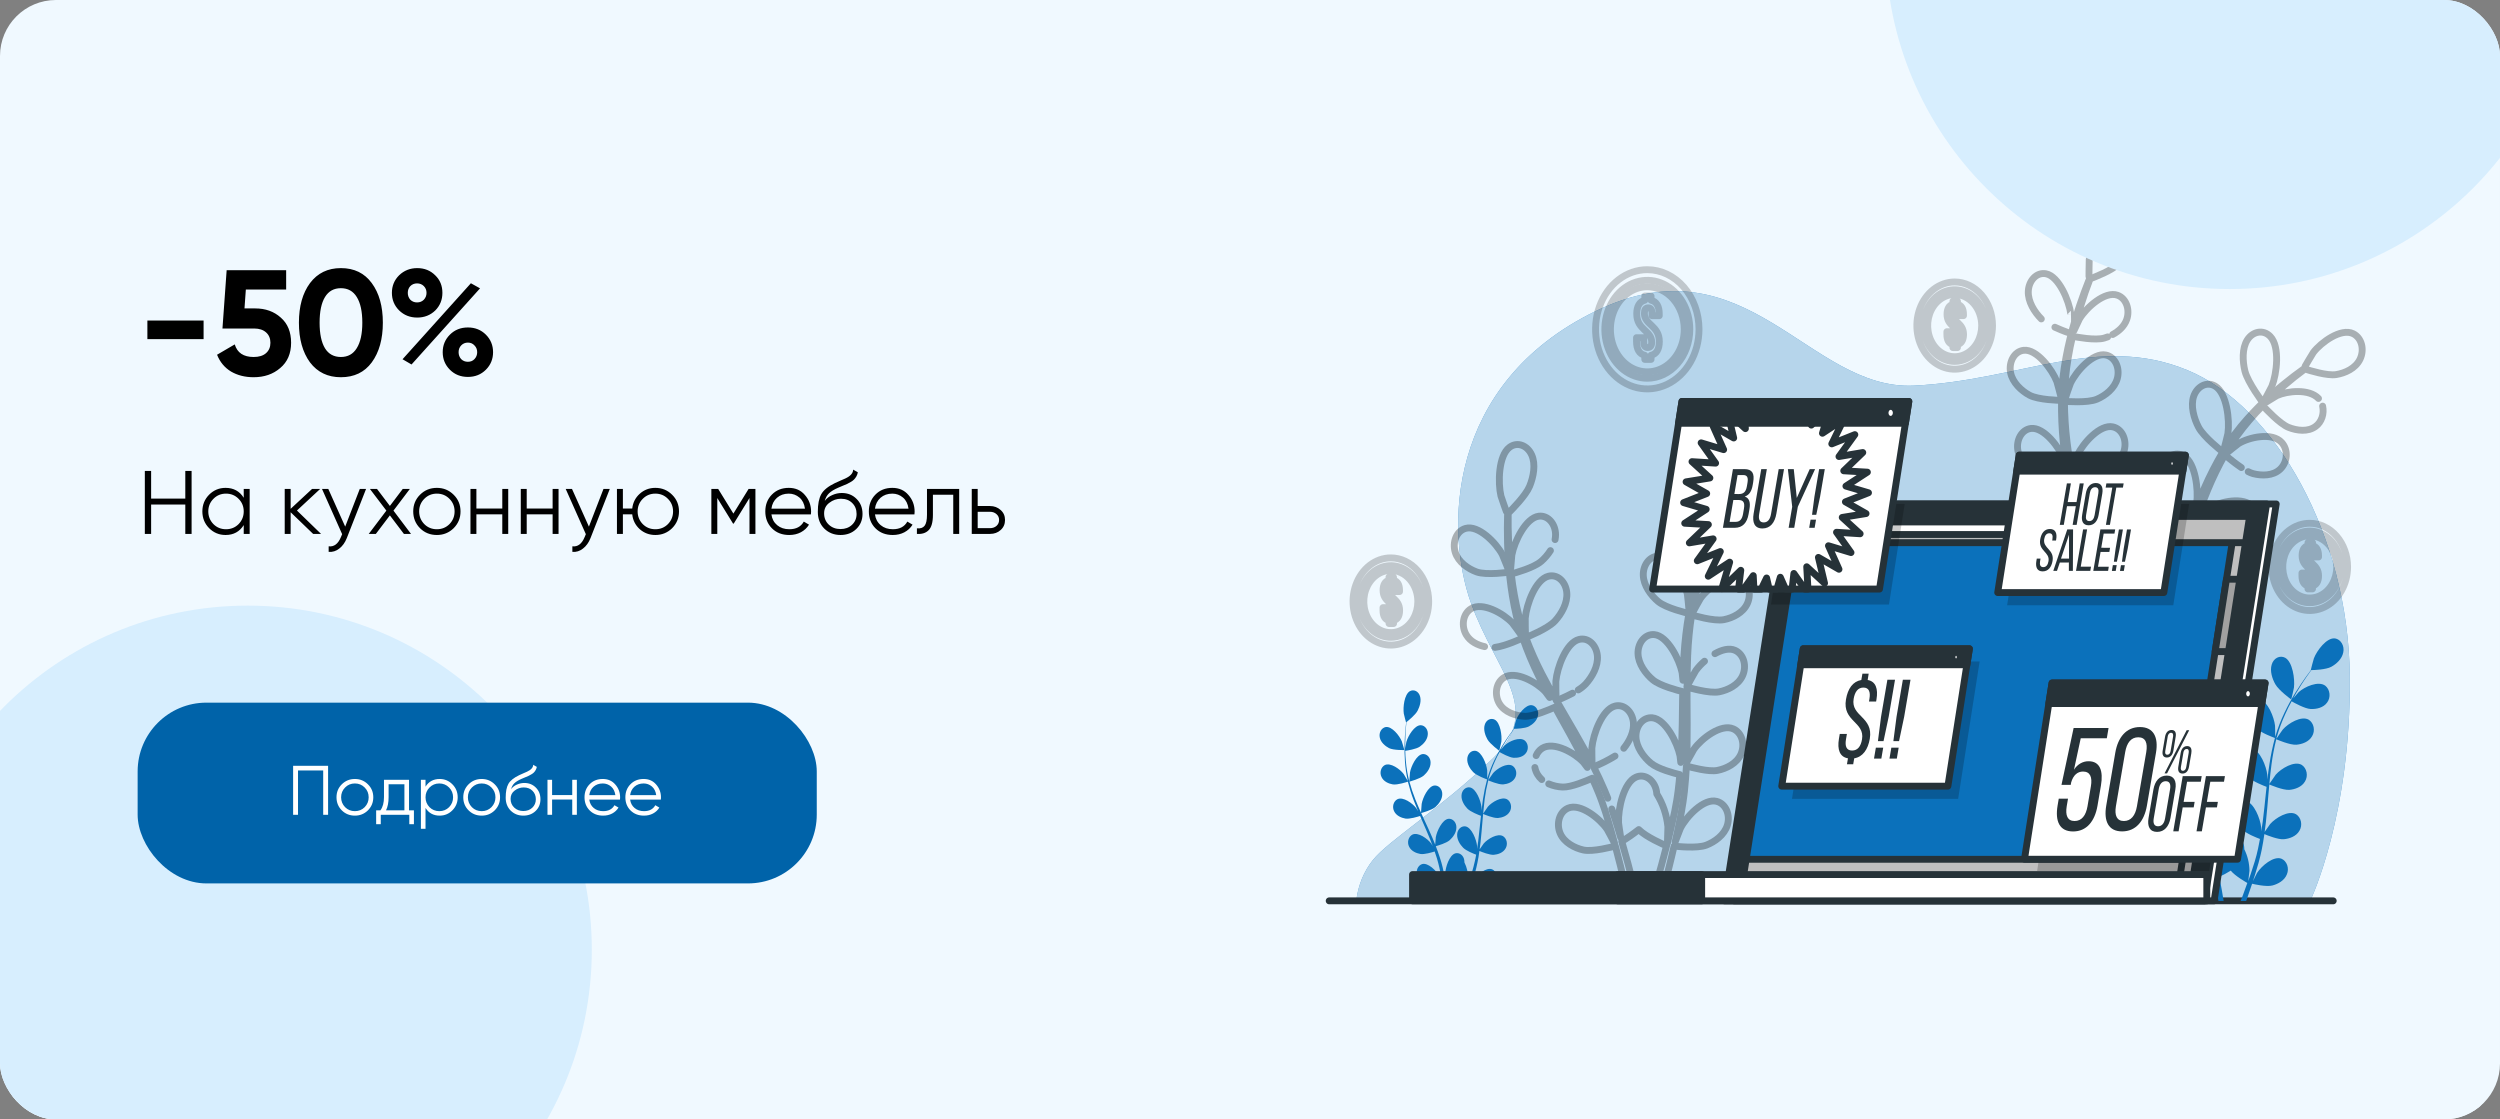 <svg width="402" height="180" viewBox="0 0 402 180" fill="none" xmlns="http://www.w3.org/2000/svg">
<rect x="0" y="0" width="402" height="180" fill="#808080" stroke="none"/>
<g clip-path="url(#clip0_1_629)">
<rect width="402" height="180" rx="9" fill="#F0F9FF"/>
<rect y="0.001" width="401.69" height="181.48" rx="11.066" fill="#F0F9FF"/>
<ellipse cx="39.834" cy="152.712" rx="55.329" ry="55.329" fill="#D7EEFE"/>
<path d="M371.547 144.715C371.547 144.715 378.092 131.024 377.849 108.671C377.607 86.317 365.971 65.361 351.669 59.494C337.367 53.626 324.761 61.17 307.792 62.008C290.824 62.846 280.885 38.258 256.643 49.993C232.402 61.729 232.402 85.479 236.523 96.935C240.644 108.391 248.401 113.98 239.917 122.083C231.433 130.186 223.191 135.215 220.767 138.289C219.334 140.07 218.404 142.311 218.1 144.715H371.547Z" fill="#0B71BB"/>
<path opacity="0.7" d="M371.547 144.715C371.547 144.715 378.092 131.024 377.849 108.671C377.607 86.317 365.971 65.361 351.669 59.494C337.367 53.626 324.761 61.17 307.792 62.008C290.824 62.846 280.885 38.258 256.643 49.993C232.402 61.729 232.402 85.479 236.523 96.935C240.644 108.391 248.401 113.98 239.917 122.083C231.433 130.186 223.191 135.215 220.767 138.289C219.334 140.07 218.404 142.311 218.1 144.715H371.547Z" fill="white"/>
<g opacity="0.2">
<path d="M264.886 46.114C263.713 46.115 262.566 46.517 261.591 47.269C260.616 48.021 259.856 49.09 259.407 50.339C258.959 51.589 258.842 52.964 259.071 54.29C259.3 55.616 259.865 56.835 260.695 57.791C261.524 58.747 262.581 59.399 263.732 59.663C264.883 59.927 266.075 59.792 267.159 59.275C268.244 58.758 269.17 57.882 269.823 56.758C270.475 55.634 270.824 54.312 270.825 52.96C270.825 51.144 270.199 49.403 269.085 48.119C267.972 46.836 266.461 46.114 264.886 46.114ZM265.49 57.132V57.791H264.484V57.132C263.599 56.928 263.153 56.14 263.153 54.916V54.298H264.316V55.005C264.316 55.651 264.559 55.883 264.954 55.883C265.349 55.883 265.591 55.651 265.591 55.005C265.591 53.15 263.187 53.049 263.187 50.481C263.187 49.269 263.623 48.498 264.484 48.277V47.606H265.49V48.277C266.362 48.484 266.808 49.258 266.808 50.481V50.761H265.647V50.392C265.647 49.747 265.422 49.501 265.031 49.501C264.641 49.501 264.416 49.747 264.416 50.392C264.416 52.247 266.82 52.348 266.82 54.916C266.825 56.14 266.367 56.928 265.494 57.132H265.49Z" stroke="black" stroke-width="1.107" stroke-linecap="round" stroke-linejoin="round"/>
<path d="M264.885 43.365C263.24 43.364 261.632 43.926 260.264 44.979C258.896 46.032 257.829 47.53 257.199 49.282C256.57 51.033 256.405 52.961 256.725 54.821C257.046 56.681 257.838 58.389 259.002 59.73C260.165 61.071 261.647 61.984 263.261 62.354C264.874 62.724 266.547 62.534 268.067 61.808C269.587 61.082 270.886 59.853 271.799 58.276C272.713 56.699 273.2 54.845 273.2 52.949C273.2 50.407 272.324 47.969 270.765 46.172C269.205 44.374 267.09 43.365 264.885 43.365ZM264.885 60.823C263.534 60.822 262.214 60.358 261.091 59.492C259.968 58.626 259.093 57.395 258.577 55.956C258.061 54.517 257.927 52.933 258.191 51.406C258.456 49.879 259.108 48.476 260.064 47.376C261.02 46.276 262.238 45.527 263.564 45.225C264.889 44.922 266.263 45.08 267.51 45.677C268.758 46.275 269.824 47.285 270.574 48.581C271.323 49.877 271.723 51.4 271.721 52.957C271.717 55.044 270.996 57.044 269.714 58.519C268.433 59.993 266.696 60.822 264.885 60.823Z" stroke="black" stroke-width="1.107" stroke-linecap="round" stroke-linejoin="round"/>
</g>
<g opacity="0.2">
<path d="M314.314 47.349C313.455 47.349 312.616 47.643 311.902 48.193C311.188 48.742 310.631 49.524 310.303 50.438C309.974 51.353 309.888 52.359 310.055 53.33C310.223 54.301 310.636 55.192 311.244 55.892C311.851 56.592 312.624 57.069 313.467 57.262C314.309 57.455 315.182 57.356 315.975 56.977C316.768 56.598 317.446 55.957 317.924 55.134C318.401 54.311 318.655 53.343 318.655 52.353C318.654 51.027 318.196 49.755 317.382 48.817C316.568 47.878 315.465 47.351 314.314 47.349ZM314.755 55.413V55.894H314.028V55.413C313.38 55.262 313.058 54.687 313.058 53.79V53.337H313.909V53.857C313.909 54.329 314.091 54.497 314.377 54.497C314.663 54.497 314.842 54.329 314.842 53.857C314.842 52.499 313.082 52.432 313.082 50.546C313.082 49.66 313.402 49.093 314.032 48.934V48.442H314.76V48.934C315.397 49.084 315.729 49.649 315.729 50.546V50.752H314.878V50.473C314.878 50.004 314.716 49.822 314.428 49.822C314.139 49.822 313.979 50.004 313.979 50.473C313.979 51.831 315.739 51.898 315.739 53.784C315.729 54.687 315.392 55.262 314.755 55.413Z" stroke="black" stroke-width="1.107" stroke-linecap="round" stroke-linejoin="round"/>
<path d="M314.314 45.34C313.11 45.34 311.934 45.751 310.933 46.522C309.933 47.292 309.153 48.388 308.692 49.669C308.232 50.951 308.111 52.361 308.346 53.721C308.581 55.082 309.16 56.331 310.011 57.312C310.862 58.293 311.946 58.961 313.127 59.232C314.307 59.502 315.53 59.363 316.642 58.833C317.754 58.302 318.704 57.403 319.373 56.249C320.041 55.096 320.398 53.74 320.398 52.353C320.398 50.493 319.757 48.709 318.616 47.394C317.475 46.079 315.927 45.34 314.314 45.34ZM314.314 58.115C313.325 58.115 312.359 57.777 311.537 57.144C310.715 56.511 310.074 55.611 309.696 54.558C309.317 53.505 309.218 52.347 309.411 51.229C309.604 50.111 310.08 49.085 310.779 48.279C311.478 47.473 312.369 46.925 313.338 46.702C314.308 46.48 315.313 46.594 316.226 47.03C317.14 47.466 317.92 48.205 318.47 49.152C319.019 50.1 319.312 51.214 319.312 52.353C319.311 53.881 318.784 55.345 317.847 56.425C316.909 57.506 315.639 58.113 314.314 58.115Z" stroke="black" stroke-width="1.107" stroke-linecap="round" stroke-linejoin="round"/>
</g>
<g opacity="0.2">
<path d="M223.644 91.718C222.785 91.718 221.946 92.012 221.232 92.562C220.518 93.112 219.961 93.893 219.632 94.807C219.304 95.722 219.218 96.728 219.385 97.699C219.553 98.67 219.966 99.561 220.574 100.261C221.181 100.961 221.954 101.438 222.797 101.631C223.639 101.824 224.512 101.725 225.305 101.346C226.098 100.967 226.776 100.326 227.253 99.503C227.731 98.68 227.985 97.712 227.985 96.722C227.984 95.396 227.526 94.124 226.712 93.186C225.898 92.247 224.795 91.72 223.644 91.718ZM224.085 99.782V100.263H223.358V99.782C222.71 99.631 222.388 99.056 222.388 98.159V97.706H223.239V98.226C223.239 98.698 223.418 98.868 223.707 98.868C223.995 98.868 224.158 98.698 224.158 98.226C224.158 96.868 222.398 96.801 222.398 94.915C222.398 94.029 222.718 93.462 223.348 93.302V92.811H224.075V93.302C224.713 93.453 225.045 94.018 225.045 94.915V95.121H224.199V94.842C224.199 94.373 224.034 94.194 223.748 94.194C223.462 94.194 223.299 94.373 223.299 94.842C223.299 96.203 225.057 96.267 225.057 98.153C225.057 99.064 224.722 99.623 224.085 99.782Z" stroke="black" stroke-width="1.107" stroke-linecap="round" stroke-linejoin="round"/>
<path d="M223.645 89.706C222.442 89.707 221.266 90.119 220.266 90.891C219.266 91.662 218.487 92.757 218.027 94.039C217.567 95.321 217.447 96.731 217.683 98.091C217.918 99.451 218.498 100.7 219.349 101.68C220.2 102.661 221.284 103.328 222.464 103.598C223.644 103.868 224.868 103.729 225.979 103.198C227.091 102.667 228.041 101.768 228.709 100.615C229.377 99.462 229.734 98.106 229.734 96.719C229.734 95.798 229.576 94.885 229.27 94.034C228.964 93.183 228.515 92.41 227.95 91.759C227.384 91.108 226.713 90.591 225.974 90.239C225.236 89.887 224.444 89.706 223.645 89.706ZM223.645 102.481C222.656 102.481 221.69 102.143 220.868 101.51C220.046 100.877 219.405 99.977 219.027 98.924C218.648 97.871 218.549 96.713 218.742 95.595C218.935 94.478 219.411 93.451 220.11 92.645C220.809 91.839 221.7 91.291 222.67 91.068C223.639 90.846 224.644 90.96 225.558 91.396C226.471 91.832 227.252 92.571 227.801 93.518C228.35 94.466 228.643 95.58 228.643 96.719C228.642 98.247 228.115 99.711 227.178 100.792C226.241 101.872 224.97 102.479 223.645 102.481Z" stroke="black" stroke-width="1.107" stroke-linecap="round" stroke-linejoin="round"/>
</g>
<g opacity="0.2">
<path d="M371.408 86.152C370.55 86.152 369.71 86.446 368.996 86.996C368.282 87.545 367.726 88.327 367.397 89.241C367.069 90.156 366.983 91.162 367.15 92.133C367.318 93.103 367.731 93.995 368.338 94.695C368.945 95.395 369.719 95.871 370.561 96.065C371.403 96.258 372.276 96.159 373.07 95.78C373.863 95.401 374.541 94.76 375.018 93.937C375.495 93.114 375.75 92.146 375.75 91.156C375.749 89.83 375.291 88.558 374.477 87.62C373.663 86.681 372.559 86.154 371.408 86.152ZM371.849 94.216V94.697H371.122V94.216C370.477 94.065 370.153 93.49 370.153 92.593V92.14H371.003V92.66C371.003 93.129 371.183 93.299 371.469 93.299C371.755 93.299 371.934 93.129 371.934 92.66C371.934 91.299 370.177 91.235 370.177 89.349C370.177 88.46 370.494 87.896 371.125 87.734V87.245H371.852V87.734C372.489 87.885 372.822 88.452 372.822 89.349V89.561H371.971V89.281C371.971 88.809 371.808 88.63 371.522 88.63C371.236 88.63 371.064 88.809 371.064 89.281C371.064 90.639 372.824 90.707 372.824 92.593C372.824 93.49 372.487 94.065 371.849 94.216Z" stroke="black" stroke-width="1.107" stroke-linecap="round" stroke-linejoin="round"/>
<path d="M371.408 84.143C370.205 84.143 369.028 84.554 368.028 85.325C367.027 86.095 366.247 87.191 365.787 88.472C365.326 89.754 365.206 91.164 365.441 92.524C365.675 93.885 366.255 95.134 367.106 96.115C367.957 97.096 369.041 97.764 370.221 98.035C371.401 98.305 372.625 98.166 373.737 97.635C374.848 97.105 375.799 96.206 376.467 95.052C377.136 93.899 377.493 92.543 377.493 91.156C377.493 90.235 377.335 89.323 377.029 88.472C376.724 87.621 376.276 86.848 375.711 86.197C375.146 85.546 374.475 85.029 373.737 84.677C372.998 84.324 372.207 84.143 371.408 84.143ZM371.408 96.918C370.419 96.92 369.452 96.584 368.628 95.952C367.805 95.32 367.163 94.421 366.783 93.369C366.403 92.316 366.303 91.157 366.495 90.039C366.687 88.921 367.162 87.893 367.861 87.086C368.559 86.279 369.45 85.729 370.42 85.506C371.39 85.283 372.395 85.396 373.309 85.832C374.223 86.268 375.004 87.006 375.554 87.954C376.104 88.902 376.397 90.016 376.397 91.156C376.396 92.682 375.87 94.145 374.935 95.225C374 96.304 372.732 96.913 371.408 96.918Z" stroke="black" stroke-width="1.107" stroke-linecap="round" stroke-linejoin="round"/>
</g>
<path d="M213.735 144.857H375.181" stroke="#263238" stroke-width="1.107" stroke-linecap="round" stroke-linejoin="round"/>
<path d="M223.351 120.296C224.079 120.657 225.822 120.609 225.824 120.609C225.826 120.609 225.446 119.288 225.412 119.212C225.029 118.284 223.812 116.753 222.821 116.907C222.657 116.938 222.501 117.009 222.362 117.114C222.224 117.219 222.106 117.356 222.017 117.517C221.927 117.678 221.868 117.859 221.844 118.048C221.819 118.237 221.829 118.43 221.873 118.614C222.038 119.385 222.741 119.972 223.351 120.296Z" fill="#0B71BB"/>
<path d="M223.96 126.132C224.702 126.255 226.268 125.733 226.384 125.691C226.642 126.723 226.959 127.734 227.334 128.717C227.548 129.293 227.78 129.863 228.02 130.433C227.877 130.192 227.749 129.977 227.727 129.949C227.143 129.173 225.621 128.063 224.699 128.516C224.549 128.595 224.414 128.711 224.304 128.854C224.195 128.997 224.113 129.166 224.063 129.348C224.014 129.53 223.998 129.723 224.018 129.913C224.037 130.102 224.091 130.285 224.176 130.449C224.515 131.162 225.33 131.514 225.989 131.626C226.648 131.738 227.999 131.324 228.353 131.207L228.634 131.861C229.087 132.9 229.543 133.934 229.962 134.968C230.11 135.331 230.246 135.694 230.382 136.057C230.253 135.845 230.139 135.666 230.139 135.641C229.555 134.861 228.03 133.755 227.111 134.205C226.96 134.284 226.825 134.399 226.714 134.542C226.604 134.685 226.521 134.854 226.471 135.036C226.421 135.219 226.405 135.412 226.424 135.602C226.442 135.793 226.496 135.976 226.581 136.141C226.92 136.854 227.732 137.206 228.391 137.317C229.051 137.429 230.272 137.052 230.694 136.918C230.823 137.295 230.951 137.675 231.063 138.036C231.133 138.293 231.215 138.533 231.274 138.796C231.332 139.058 231.4 139.307 231.46 139.561C231.562 140.053 231.671 140.559 231.761 141.042C231.824 141.377 231.88 141.699 231.938 142.02C231.795 141.657 231.499 140.953 231.468 140.902C230.983 140.031 229.632 138.667 228.665 138.946C228.506 138.999 228.357 139.089 228.23 139.212C228.103 139.335 227.999 139.487 227.926 139.659C227.853 139.831 227.813 140.018 227.807 140.209C227.801 140.4 227.83 140.591 227.892 140.768C228.134 141.531 228.893 142.023 229.528 142.246C230.231 142.495 231.783 142.269 231.977 142.246C232.071 142.783 232.156 143.303 232.219 143.797C232.275 144.163 232.326 144.512 232.372 144.851H232.995C232.937 144.473 232.871 144.082 232.801 143.671C232.709 143.127 232.6 142.554 232.483 141.956C232.951 141.74 233.408 141.493 233.85 141.215C234.362 141.855 235.671 142.612 235.841 142.696C235.664 143.202 235.484 143.691 235.31 144.149C235.22 144.392 235.13 144.621 235.041 144.851H235.7L235.855 144.415C236.039 143.903 236.226 143.35 236.413 142.783C236.599 142.828 238.139 143.188 238.854 143.001C239.503 142.833 240.291 142.408 240.582 141.668C240.655 141.496 240.696 141.309 240.703 141.118C240.709 140.927 240.681 140.737 240.619 140.559C240.558 140.382 240.465 140.221 240.346 140.088C240.227 139.954 240.086 139.851 239.93 139.785C238.982 139.419 237.538 140.657 237.021 141.484C236.99 141.534 236.701 142.107 236.524 142.473C236.599 142.238 236.675 142.014 236.75 141.774C236.902 141.299 237.041 140.819 237.191 140.304C237.256 140.053 237.322 139.799 237.39 139.544C237.458 139.29 237.506 139.014 237.567 138.745C237.695 138.122 237.809 137.482 237.891 136.837C238.253 136.988 239.542 137.505 240.209 137.452C240.876 137.399 241.707 137.116 242.092 136.435C242.188 136.278 242.254 136.1 242.285 135.912C242.317 135.724 242.314 135.531 242.277 135.344C242.239 135.158 242.168 134.983 242.068 134.83C241.967 134.678 241.84 134.551 241.695 134.459C240.808 133.931 239.215 134.906 238.585 135.63C238.544 135.675 238.141 136.256 237.925 136.577C237.979 136.189 238.032 135.8 238.076 135.406C238.199 134.263 238.291 133.104 238.391 131.947C238.42 131.592 238.454 131.24 238.485 130.888C238.614 130.941 240.134 131.595 240.883 131.534C241.547 131.481 242.381 131.198 242.764 130.517C242.859 130.36 242.925 130.182 242.957 129.995C242.989 129.807 242.986 129.614 242.948 129.428C242.911 129.241 242.839 129.066 242.739 128.914C242.639 128.762 242.512 128.636 242.366 128.544C241.479 128.016 239.889 128.988 239.256 129.712C239.208 129.768 238.628 130.603 238.49 130.829C238.563 130.053 238.641 129.279 238.733 128.519C238.867 127.492 239.06 126.476 239.31 125.479C239.368 125.504 240.953 126.194 241.719 126.132C242.383 126.077 243.217 125.797 243.603 125.115C243.698 124.959 243.763 124.781 243.795 124.593C243.826 124.405 243.823 124.212 243.786 124.026C243.748 123.839 243.677 123.664 243.577 123.512C243.477 123.359 243.35 123.232 243.205 123.14C242.315 122.612 240.725 123.584 240.093 124.311C240.044 124.367 239.421 125.266 239.319 125.428C239.334 125.37 239.344 125.308 239.358 125.252C239.631 124.259 239.981 123.296 240.403 122.374C240.631 121.863 240.873 121.388 241.13 120.93C241.414 121.095 242.715 121.824 243.411 121.855C244.107 121.885 244.931 121.712 245.38 121.083C245.489 120.94 245.571 120.771 245.621 120.588C245.67 120.406 245.686 120.213 245.666 120.023C245.647 119.833 245.593 119.65 245.508 119.486C245.423 119.321 245.309 119.179 245.173 119.069C244.34 118.432 242.667 119.197 241.969 119.84C241.93 119.874 241.579 120.279 241.326 120.575C241.44 120.371 241.552 120.159 241.663 119.966C242.083 119.242 242.505 118.605 242.875 118.049C243.094 117.733 243.295 117.451 243.484 117.191C243.835 117.191 245.249 117.135 245.867 116.8C246.485 116.465 247.159 115.867 247.307 115.07C247.346 114.885 247.352 114.692 247.322 114.503C247.293 114.315 247.229 114.136 247.136 113.978C247.043 113.82 246.922 113.686 246.781 113.586C246.64 113.485 246.482 113.42 246.318 113.394C245.324 113.268 244.136 114.839 243.782 115.777C243.751 115.858 243.384 117.194 243.404 117.194H243.426C243.237 117.443 243.038 117.708 242.825 118.004C242.437 118.563 242.003 119.181 241.569 119.896C241.096 120.664 240.661 121.463 240.267 122.288C239.822 123.211 239.45 124.178 239.154 125.177C239.155 125.189 239.155 125.201 239.154 125.213C239.154 124.875 239.154 123.931 239.14 123.858C239.024 122.841 238.284 120.947 237.3 120.737C237.136 120.707 236.968 120.718 236.808 120.768C236.648 120.818 236.499 120.906 236.37 121.027C236.242 121.148 236.137 121.299 236.062 121.47C235.988 121.641 235.945 121.828 235.938 122.019C235.879 122.83 236.389 123.64 236.885 124.151C237.445 124.73 239.002 125.289 239.125 125.331C238.847 126.356 238.628 127.401 238.468 128.46C238.374 129.075 238.294 129.701 238.226 130.327C238.226 130.033 238.226 129.768 238.214 129.737C238.098 128.717 237.356 126.825 236.374 126.616C236.21 126.586 236.042 126.597 235.882 126.647C235.722 126.697 235.573 126.785 235.444 126.906C235.316 127.027 235.211 127.178 235.136 127.349C235.062 127.52 235.019 127.707 235.012 127.898C234.953 128.706 235.462 129.519 235.959 130.03C236.456 130.542 237.782 131.056 238.141 131.184C238.117 131.425 238.088 131.665 238.064 131.905C237.942 133.062 237.821 134.216 237.685 135.342C237.634 135.742 237.574 136.13 237.511 136.518C237.511 136.261 237.511 136.041 237.511 136.01C237.397 134.99 236.655 133.096 235.673 132.886C235.509 132.857 235.342 132.868 235.182 132.918C235.022 132.968 234.873 133.056 234.744 133.177C234.616 133.298 234.511 133.449 234.436 133.62C234.362 133.791 234.319 133.978 234.311 134.168C234.253 134.979 234.762 135.789 235.259 136.3C235.756 136.812 236.956 137.278 237.368 137.432C237.295 137.829 237.222 138.228 237.125 138.608C237.06 138.865 237.014 139.12 236.939 139.377C236.864 139.634 236.796 139.883 236.725 140.134C236.575 140.609 236.425 141.101 236.267 141.559C236.161 141.88 236.054 142.185 235.947 142.489C236.001 142.096 236.093 141.319 236.095 141.252C236.082 140.348 235.87 139.462 235.479 138.678C235.482 138.577 235.477 138.476 235.462 138.376C235.442 138.186 235.387 138.002 235.3 137.838C235.214 137.673 235.098 137.532 234.96 137.423C234.823 137.314 234.667 137.239 234.503 137.205C234.339 137.17 234.17 137.176 234.008 137.222C233.038 137.519 232.43 139.458 232.384 140.497C232.384 140.559 232.415 141.218 232.442 141.637C232.394 141.394 232.35 141.159 232.297 140.911C232.195 140.419 232.083 139.93 231.962 139.405C231.897 139.153 231.829 138.899 231.761 138.645C231.693 138.39 231.606 138.128 231.518 137.865C231.327 137.264 231.109 136.664 230.876 136.066C231.252 135.962 232.573 135.574 233.104 135.105C233.635 134.635 234.192 133.872 234.187 133.059C234.192 132.868 234.162 132.678 234.099 132.501C234.036 132.324 233.941 132.164 233.821 132.032C233.7 131.9 233.557 131.799 233.401 131.735C233.244 131.672 233.078 131.647 232.912 131.662C231.918 131.788 231.055 133.618 230.876 134.618C230.876 134.68 230.806 135.42 230.782 135.825C230.639 135.468 230.498 135.11 230.345 134.752C229.902 133.721 229.424 132.696 228.951 131.679C228.808 131.366 228.665 131.05 228.525 130.734C228.658 130.701 230.239 130.276 230.832 129.751C231.361 129.284 231.921 128.519 231.916 127.706C231.921 127.514 231.891 127.324 231.828 127.147C231.765 126.97 231.67 126.81 231.549 126.679C231.429 126.547 231.286 126.446 231.129 126.382C230.973 126.318 230.806 126.293 230.641 126.309C229.647 126.431 228.784 128.264 228.605 129.262C228.59 129.34 228.508 130.402 228.498 130.676C228.185 129.98 227.88 129.279 227.601 128.586C227.224 127.644 226.9 126.675 226.631 125.685C226.694 125.669 228.345 125.236 228.954 124.696C229.482 124.23 230.042 123.464 230.037 122.651C230.042 122.459 230.012 122.269 229.949 122.092C229.886 121.915 229.79 121.755 229.67 121.623C229.549 121.491 229.406 121.39 229.249 121.326C229.092 121.263 228.925 121.238 228.76 121.254C227.768 121.377 226.905 123.21 226.726 124.207C226.711 124.288 226.622 125.431 226.619 125.641C226.605 125.585 226.583 125.526 226.568 125.467C226.32 124.462 226.151 123.434 226.062 122.394C226.006 121.821 225.982 121.276 225.967 120.734C226.282 120.689 227.717 120.472 228.311 120.055C228.905 119.639 229.511 118.968 229.584 118.161C229.607 117.971 229.596 117.778 229.55 117.595C229.504 117.411 229.425 117.24 229.318 117.094C229.21 116.948 229.078 116.829 228.928 116.746C228.779 116.664 228.615 116.618 228.45 116.613C227.451 116.613 226.421 118.312 226.144 119.29C226.13 119.345 226.03 119.904 225.962 120.312C225.962 120.072 225.95 119.821 225.962 119.589C225.962 118.72 226.011 117.912 226.057 117.216C226.088 116.814 226.12 116.454 226.156 116.115C226.445 115.886 227.611 114.945 227.955 114.274C228.299 113.604 228.585 112.673 228.326 111.916C228.271 111.735 228.183 111.571 228.068 111.432C227.954 111.293 227.816 111.184 227.662 111.111C227.509 111.039 227.344 111.004 227.178 111.01C227.012 111.015 226.849 111.061 226.699 111.145C225.812 111.673 225.579 113.732 225.73 114.746C225.744 114.836 226.079 116.18 226.093 116.169H226.11C226.071 116.493 226.033 116.842 225.999 117.222C225.938 117.929 225.875 118.728 225.856 119.6C225.828 120.542 225.847 121.485 225.914 122.425C225.985 123.477 226.137 124.519 226.37 125.54V125.576C226.212 125.297 225.749 124.512 225.708 124.459C225.124 123.679 223.601 122.573 222.68 123.023C222.529 123.102 222.395 123.218 222.285 123.361C222.175 123.505 222.093 123.674 222.044 123.856C221.995 124.039 221.979 124.231 221.998 124.421C222.018 124.611 222.072 124.795 222.157 124.959C222.486 125.669 223.301 126.021 223.96 126.132Z" fill="#0B71BB"/>
<path d="M241.085 120.723C241.1 120.723 241.403 119.379 241.415 119.289C241.539 118.272 241.255 116.216 240.356 115.721C240.204 115.643 240.04 115.602 239.874 115.602C239.709 115.601 239.544 115.641 239.393 115.718C239.241 115.796 239.105 115.909 238.994 116.051C238.883 116.193 238.8 116.361 238.748 116.543C238.506 117.306 238.811 118.242 239.175 118.887C239.599 119.644 241.083 120.72 241.085 120.723Z" fill="#0B71BB"/>
<path d="M344.63 111.88C345.6 112.363 347.944 112.302 347.946 112.302C347.949 112.302 347.439 110.528 347.396 110.421C346.879 109.175 345.248 107.122 343.92 107.328C343.7 107.369 343.49 107.463 343.303 107.604C343.117 107.745 342.959 107.929 342.839 108.146C342.719 108.362 342.639 108.605 342.606 108.859C342.573 109.113 342.587 109.372 342.647 109.619C342.868 110.678 343.811 111.466 344.63 111.88Z" fill="#0B71BB"/>
<path d="M345.445 119.736C346.441 119.904 348.541 119.203 348.708 119.144C349.054 120.53 349.48 121.887 349.983 123.207C350.271 123.978 350.582 124.744 350.904 125.506C350.713 125.182 350.538 124.894 350.511 124.858C349.726 123.816 347.682 122.329 346.449 122.933C346.246 123.04 346.066 123.195 345.918 123.388C345.771 123.58 345.661 123.807 345.595 124.052C345.528 124.297 345.508 124.555 345.534 124.81C345.56 125.065 345.632 125.311 345.746 125.532C346.201 126.487 347.292 126.959 348.17 127.107C349.047 127.256 350.868 126.702 351.343 126.549C351.469 126.842 351.585 127.133 351.719 127.423C352.325 128.82 352.931 130.217 353.5 131.592C353.702 132.081 353.881 132.57 354.063 133.056C353.893 132.777 353.748 132.531 353.721 132.497C352.938 131.452 350.894 129.969 349.661 130.572C349.458 130.679 349.277 130.833 349.13 131.025C348.982 131.218 348.872 131.444 348.806 131.689C348.739 131.934 348.719 132.192 348.745 132.447C348.771 132.702 348.843 132.948 348.958 133.168C349.413 134.124 350.504 134.596 351.382 134.747C352.259 134.898 353.903 134.392 354.468 134.213C354.642 134.719 354.817 135.224 354.952 135.725C355.047 136.068 355.158 136.392 355.236 136.745C355.314 137.097 355.403 137.432 355.478 137.773C355.614 138.432 355.76 139.111 355.881 139.759C355.966 140.209 356.041 140.64 356.123 141.073C355.929 140.584 355.534 139.639 355.493 139.564C354.858 138.396 353.03 136.571 351.733 136.951C351.519 137.022 351.32 137.143 351.149 137.308C350.978 137.472 350.84 137.677 350.742 137.907C350.644 138.138 350.589 138.39 350.581 138.646C350.573 138.903 350.612 139.158 350.696 139.396C351.02 140.422 352.036 141.073 352.892 141.38C353.832 141.713 355.917 141.408 356.177 141.38C356.303 142.098 356.419 142.797 356.518 143.459C356.591 143.948 356.661 144.42 356.724 144.873H357.558C357.478 144.37 357.393 143.842 357.299 143.291C357.173 142.562 357.027 141.785 356.872 140.989C357.5 140.7 358.112 140.369 358.705 139.997C359.391 140.852 361.148 141.855 361.371 141.981C361.129 142.66 360.887 143.316 360.661 143.937C360.538 144.264 360.419 144.571 360.298 144.878H361.182C361.25 144.686 361.321 144.496 361.391 144.294C361.633 143.607 361.888 142.867 362.137 142.104C362.38 142.165 364.452 142.649 365.415 142.383C366.288 142.157 367.354 141.587 367.732 140.595C367.83 140.365 367.884 140.115 367.893 139.86C367.901 139.605 367.862 139.35 367.78 139.113C367.697 138.876 367.573 138.662 367.414 138.484C367.255 138.306 367.065 138.168 366.857 138.08C365.587 137.586 363.648 139.251 362.937 140.36C362.896 140.424 362.511 141.198 362.273 141.685C362.375 141.372 362.474 141.07 362.576 140.749C362.78 140.111 362.964 139.469 363.168 138.776L363.432 137.756C363.526 137.415 363.59 137.043 363.674 136.686C363.846 135.848 363.987 134.993 364.111 134.124C364.596 134.328 366.324 135.021 367.218 134.948C368.113 134.875 369.23 134.498 369.747 133.584C369.874 133.374 369.962 133.136 370.005 132.884C370.047 132.632 370.043 132.373 369.993 132.123C369.942 131.873 369.847 131.638 369.713 131.434C369.578 131.229 369.408 131.059 369.213 130.935C368.021 130.226 365.888 131.531 365.039 132.506C364.986 132.564 364.445 133.344 364.154 133.777C364.227 133.255 364.3 132.735 364.356 132.204C364.52 130.67 364.646 129.116 364.777 127.563C364.819 127.088 364.862 126.616 364.906 126.141C365.078 126.216 367.117 127.091 368.12 127.01C369.012 126.937 370.132 126.56 370.649 125.646C370.776 125.436 370.864 125.197 370.907 124.945C370.949 124.693 370.945 124.433 370.895 124.183C370.844 123.933 370.749 123.698 370.615 123.493C370.48 123.289 370.31 123.119 370.115 122.994C368.923 122.288 366.787 123.592 365.941 124.565C365.875 124.64 365.1 125.758 364.913 126.054C365.01 125.012 365.114 123.972 365.252 122.953C365.433 121.575 365.69 120.212 366.023 118.873C366.103 118.907 368.229 119.831 369.257 119.75C370.149 119.678 371.267 119.301 371.783 118.384C371.911 118.174 371.999 117.935 372.041 117.684C372.083 117.432 372.079 117.172 372.029 116.923C371.979 116.673 371.883 116.438 371.749 116.233C371.615 116.029 371.445 115.859 371.25 115.735C370.059 115.026 367.924 116.333 367.075 117.306C367.01 117.381 366.174 118.585 366.035 118.817C366.057 118.739 366.069 118.658 366.091 118.58C366.467 117.242 366.947 115.946 367.524 114.707C367.829 114.02 368.154 113.38 368.493 112.768C368.874 112.989 370.622 113.967 371.555 114.008C372.447 114.05 373.596 113.816 374.195 112.975C374.342 112.782 374.453 112.556 374.519 112.311C374.585 112.066 374.606 111.807 374.58 111.553C374.554 111.298 374.482 111.052 374.368 110.831C374.254 110.611 374.101 110.421 373.919 110.273C372.801 109.418 370.554 110.446 369.618 111.304C369.567 111.351 369.097 111.893 368.758 112.293C368.91 112.013 369.061 111.734 369.211 111.474C369.773 110.502 370.338 109.65 370.845 108.901C371.133 108.476 371.405 108.102 371.662 107.752C372.132 107.752 374.028 107.677 374.857 107.227C375.686 106.777 376.59 105.972 376.796 104.905C376.849 104.656 376.857 104.397 376.818 104.144C376.778 103.892 376.693 103.652 376.568 103.44C376.443 103.227 376.281 103.048 376.092 102.913C375.902 102.778 375.691 102.69 375.47 102.656C374.137 102.488 372.561 104.595 372.076 105.855C372.035 105.964 371.548 107.755 371.572 107.752H371.599C371.356 108.082 371.08 108.44 370.796 108.836C370.275 109.577 369.691 110.415 369.1 111.379C368.464 112.409 367.88 113.48 367.352 114.587C366.755 115.824 366.256 117.12 365.861 118.46C365.856 118.476 365.852 118.493 365.849 118.51C365.849 118.057 365.849 116.791 365.827 116.694C365.672 115.327 364.678 112.782 363.359 112.502C363.139 112.463 362.915 112.478 362.7 112.545C362.485 112.613 362.285 112.732 362.113 112.894C361.941 113.056 361.8 113.258 361.7 113.488C361.599 113.717 361.542 113.967 361.531 114.224C361.454 115.311 362.137 116.397 362.804 117.085C363.556 117.859 365.643 118.608 365.808 118.666C365.435 120.04 365.141 121.44 364.928 122.858C364.799 123.696 364.685 124.52 364.596 125.372C364.596 124.981 364.596 124.632 364.579 124.584C364.423 123.215 363.43 120.673 362.111 120.393C361.891 120.353 361.666 120.367 361.451 120.434C361.236 120.501 361.036 120.619 360.863 120.781C360.69 120.944 360.549 121.146 360.449 121.375C360.348 121.604 360.291 121.855 360.281 122.112C360.205 123.198 360.889 124.285 361.556 124.973C362.222 125.66 363.999 126.35 364.465 126.523C364.431 126.845 364.392 127.169 364.358 127.49C364.198 129.041 364.043 130.589 363.851 132.101C363.783 132.634 363.701 133.157 363.609 133.679C363.609 133.333 363.609 133.039 363.592 132.995C363.439 131.626 362.445 129.083 361.127 128.804C360.906 128.764 360.682 128.778 360.467 128.846C360.252 128.913 360.051 129.032 359.879 129.194C359.706 129.356 359.565 129.559 359.465 129.788C359.364 130.017 359.307 130.268 359.296 130.525C359.219 131.612 359.905 132.699 360.571 133.386C361.238 134.073 362.843 134.694 363.4 134.903C363.303 135.434 363.206 135.968 363.09 136.479C363.005 136.826 362.942 137.166 362.848 137.51C362.753 137.854 362.656 138.192 362.562 138.527C362.36 139.164 362.157 139.824 361.946 140.441C361.803 140.869 361.66 141.279 361.517 141.687C361.59 141.156 361.713 140.117 361.713 140.028C361.7 138.814 361.416 137.625 360.889 136.574C360.891 136.439 360.884 136.305 360.867 136.172C360.84 135.917 360.766 135.672 360.65 135.452C360.535 135.233 360.381 135.044 360.198 134.897C360.015 134.751 359.807 134.651 359.588 134.603C359.37 134.556 359.145 134.562 358.928 134.621C357.631 135.018 356.812 137.639 356.746 139.016C356.746 139.097 356.79 139.983 356.826 140.542C356.761 140.218 356.7 139.902 356.63 139.569C356.494 138.907 356.341 138.253 356.181 137.549C356.093 137.212 356.003 136.871 355.912 136.527C355.83 136.186 355.704 135.834 355.6 135.484C355.343 134.677 355.049 133.872 354.739 133.07C355.241 132.93 357.013 132.411 357.726 131.779C358.438 131.148 359.18 130.128 359.18 129.035C359.186 128.779 359.145 128.524 359.06 128.287C358.975 128.05 358.848 127.836 358.687 127.659C358.525 127.483 358.333 127.347 358.123 127.262C357.914 127.176 357.69 127.143 357.469 127.163C356.135 127.331 354.979 129.779 354.737 131.128C354.722 131.212 354.642 132.204 354.608 132.752C354.419 132.271 354.23 131.79 354.024 131.31C353.428 129.93 352.788 128.552 352.155 127.172C351.961 126.75 351.772 126.333 351.58 125.906C351.76 125.858 353.881 125.291 354.678 124.584C355.386 123.958 356.133 122.933 356.133 121.84C356.139 121.584 356.098 121.329 356.012 121.092C355.927 120.855 355.799 120.642 355.638 120.465C355.476 120.289 355.284 120.154 355.074 120.069C354.864 119.984 354.641 119.95 354.419 119.971C353.088 120.136 351.932 122.584 351.69 123.933C351.67 124.037 351.559 125.464 351.547 125.828C351.127 124.897 350.715 123.964 350.334 123.034C349.825 121.77 349.388 120.47 349.025 119.141C349.11 119.119 351.323 118.538 352.14 117.817C352.851 117.188 353.595 116.163 353.595 115.073C353.601 114.816 353.561 114.561 353.476 114.324C353.391 114.087 353.264 113.873 353.102 113.696C352.941 113.519 352.749 113.384 352.539 113.299C352.329 113.213 352.105 113.18 351.883 113.201C350.55 113.366 349.394 115.813 349.151 117.166C349.135 117.272 349.013 118.806 349.008 119.085C348.989 119.01 348.96 118.932 348.941 118.856C348.611 117.508 348.387 116.129 348.269 114.735C348.194 113.967 348.16 113.229 348.141 112.5C348.562 112.441 350.49 112.145 351.292 111.589C352.094 111.033 352.904 110.13 353.001 109.043C353.031 108.789 353.014 108.531 352.952 108.284C352.89 108.038 352.783 107.81 352.64 107.614C352.496 107.418 352.318 107.26 352.118 107.148C351.917 107.037 351.699 106.975 351.476 106.967C350.136 106.967 348.754 109.25 348.385 110.563C348.364 110.633 348.23 111.385 348.143 111.932C348.143 111.608 348.128 111.273 348.143 110.963C348.143 109.795 348.209 108.728 348.272 107.777C348.313 107.241 348.356 106.755 348.405 106.302C348.793 105.995 350.344 104.732 350.829 103.832C351.314 102.932 351.675 101.681 351.326 100.666C351.251 100.425 351.133 100.204 350.98 100.018C350.826 99.833 350.641 99.686 350.435 99.589C350.229 99.491 350.008 99.445 349.786 99.452C349.563 99.46 349.345 99.521 349.144 99.632C347.952 100.342 347.639 103.106 347.835 104.466C347.855 104.584 348.303 106.386 348.32 106.372L348.342 106.352C348.288 106.788 348.238 107.258 348.192 107.769C348.109 108.716 348.024 109.786 348 110.96C347.962 112.223 347.988 113.487 348.08 114.746C348.173 116.161 348.377 117.564 348.688 118.937C348.688 118.951 348.688 118.968 348.688 118.985C348.478 118.602 347.857 117.557 347.801 117.484C347.018 116.439 344.975 114.956 343.741 115.559C343.538 115.666 343.358 115.821 343.211 116.014C343.064 116.207 342.953 116.433 342.887 116.678C342.821 116.923 342.8 117.181 342.826 117.436C342.852 117.691 342.924 117.937 343.038 118.158C343.469 119.116 344.56 119.588 345.445 119.736Z" fill="#0B71BB"/>
<path d="M368.428 112.472C368.447 112.489 368.855 110.67 368.869 110.553C369.034 109.187 368.656 106.434 367.449 105.764C367.246 105.659 367.026 105.604 366.803 105.603C366.58 105.602 366.36 105.656 366.157 105.759C365.953 105.863 365.771 106.015 365.622 106.206C365.473 106.396 365.36 106.621 365.291 106.865C364.969 107.89 365.378 109.147 365.863 110.011C366.433 111.033 368.425 112.472 368.428 112.472Z" fill="#0B71BB"/>
<g opacity="0.3">
<path d="M237.431 91.964C239.007 92.545 242.689 92.006 242.691 92.006C242.73 92.006 241.647 89.318 241.562 89.156C240.578 87.301 237.727 84.384 235.674 84.965C234.192 85.376 233.514 87.2 233.998 88.796C234.483 90.391 236.088 91.472 237.431 91.964Z" stroke="black" stroke-width="1.107" stroke-linecap="round" stroke-linejoin="round"/>
<path d="M261.103 120.321C262 119.203 262.8 117.664 262.649 116.149C262.487 114.473 261.195 113.165 259.699 113.534C257.631 114.045 256.162 118.099 255.973 120.265C255.973 120.399 255.973 121.969 256.002 122.833C255.636 122.115 255.275 121.397 254.882 120.684C253.753 118.625 252.555 116.585 251.367 114.537C251.001 113.911 250.64 113.282 250.286 112.656C250.451 112.592 251.668 112.098 252.87 111.463" stroke="black" stroke-width="1.107" stroke-linecap="round" stroke-linejoin="round"/>
<path d="M258.531 128.355C258.356 127.885 258.138 127.41 257.946 126.933C257.43 125.714 256.858 124.507 256.25 123.3C257.434 122.829 258.585 122.252 259.692 121.573" stroke="black" stroke-width="1.107" stroke-linecap="round" stroke-linejoin="round"/>
<path d="M274.085 106.322C273.57 106.76 273.101 107.266 272.686 107.828C272.597 107.954 271.537 109.856 271.288 110.343C271.288 108.689 271.307 107.04 271.38 105.417C271.47 103.222 271.682 101.036 272.015 98.873C272.146 98.912 275.61 99.962 277.21 99.641C278.599 99.362 280.301 98.557 280.982 97.026C281.663 95.495 281.19 93.609 279.77 92.969C277.801 92.083 274.638 94.531 273.445 96.215C273.351 96.347 272.211 98.395 272.027 98.783C272.049 98.657 272.056 98.526 272.078 98.4C272.466 96.242 273.019 94.128 273.731 92.083C274.114 90.946 274.534 89.887 274.96 88.864C275.588 89.143 278.47 90.345 279.937 90.236C281.345 90.132 283.112 89.551 283.934 88.118C284.756 86.684 284.465 84.745 283.117 83.927C281.246 82.809 277.867 84.826 276.521 86.352C276.446 86.433 275.794 87.372 275.309 88.062C275.508 87.604 275.707 87.129 275.906 86.693C276.647 85.061 277.413 83.619 278.102 82.351C278.497 81.633 278.868 80.99 279.222 80.395C279.949 80.291 282.923 79.836 284.16 78.973C285.396 78.109 286.69 76.704 286.858 74.988C287.025 73.273 285.983 71.713 284.46 71.708C282.346 71.708 280.16 75.296 279.573 77.366C279.522 77.545 279.011 80.44 279.047 80.44H279.093C278.744 80.998 278.366 81.616 277.985 82.292C277.27 83.549 276.475 84.975 275.7 86.592C274.848 88.327 274.083 90.118 273.411 91.954C272.65 94.008 272.049 96.135 271.615 98.311C271.615 98.336 271.615 98.364 271.615 98.389C271.562 97.68 271.356 95.696 271.324 95.545C270.89 93.43 268.97 89.632 266.864 89.44C265.346 89.3 264.197 90.795 264.238 92.48C264.28 94.165 265.496 95.777 266.638 96.73C267.928 97.802 271.307 98.585 271.576 98.649C271.182 100.875 270.917 103.128 270.783 105.394C270.701 106.716 270.653 108.049 270.616 109.387C270.553 108.772 270.493 108.225 270.478 108.149C270.044 106.031 268.124 102.237 266.018 102.044C264.5 101.904 263.351 103.399 263.392 105.084C263.434 106.769 264.65 108.381 265.792 109.331C266.934 110.281 269.821 111.033 270.582 111.217C270.582 111.729 270.56 112.243 270.553 112.754C270.519 115.216 270.495 117.675 270.408 120.083C270.379 120.921 270.32 121.76 270.267 122.598C270.209 122.039 270.158 121.595 270.143 121.528C269.71 119.41 267.792 115.615 265.686 115.42C264.166 115.283 263.019 116.778 263.058 118.46C263.097 120.142 264.316 121.76 265.458 122.71C266.599 123.66 269.208 124.339 270.112 124.559C270.034 125.414 269.957 126.269 269.848 127.091C269.763 127.65 269.714 128.208 269.605 128.767C269.496 129.326 269.402 129.868 269.302 130.413C269.077 131.45 268.849 132.523 268.607 133.531C268.444 134.233 268.274 134.898 268.122 135.566C268.161 134.727 268.207 133.068 268.197 132.928C268.002 131.027 267.388 129.216 266.413 127.666C266.399 127.454 266.368 127.244 266.321 127.038C265.942 125.412 264.483 124.344 263.06 124.967C261.085 125.833 260.166 130.097 260.265 132.271C260.265 132.397 260.469 133.78 260.605 134.649C260.457 134.154 260.319 133.668 260.161 133.16C259.856 132.148 259.523 131.151 259.17 130.086" stroke="black" stroke-width="1.107" stroke-linecap="round" stroke-linejoin="round"/>
<path d="M249.036 126.051C249.751 126.355 250.503 126.526 251.264 126.557C252.626 126.621 255.169 125.528 256.03 125.14C256.374 125.903 256.718 126.663 257.021 127.42C257.218 127.942 257.438 128.429 257.61 128.965C257.783 129.502 257.969 130.013 258.146 130.53C258.454 131.539 258.779 132.578 259.058 133.573C259.256 134.263 259.436 134.922 259.618 135.587C259.247 134.858 258.493 133.45 258.418 133.338C257.254 131.628 254.132 129.108 252.149 129.949C250.719 130.555 250.227 132.463 250.869 133.978C251.511 135.492 253.208 136.364 254.592 136.677C256.115 137.018 259.341 136.155 259.744 136.043C260.039 137.144 260.321 138.219 260.57 139.239C260.756 139.994 260.931 140.72 261.094 141.419L262.403 141.262C262.207 140.485 261.998 139.675 261.77 138.829C261.472 137.711 261.135 136.518 260.779 135.3C261.722 134.727 262.635 134.092 263.513 133.397C264.711 134.612 267.607 135.853 267.983 136.012C267.704 137.13 267.423 138.194 267.142 139.203C266.997 139.739 266.851 140.245 266.708 140.745L268.092 140.58C268.175 140.265 268.257 139.955 268.335 139.625C268.621 138.507 268.909 137.295 269.195 136.051C269.6 136.099 272.904 136.467 274.376 135.897C275.711 135.378 277.285 134.285 277.769 132.656C278.254 131.027 277.527 129.239 276.039 128.856C273.978 128.323 271.171 131.295 270.221 133.17C270.162 133.279 269.668 134.567 269.365 135.372C269.479 134.864 269.595 134.369 269.707 133.844C269.937 132.807 270.136 131.765 270.356 130.644C270.446 130.086 270.538 129.546 270.628 128.99C270.718 128.434 270.776 127.845 270.853 127.266C271.006 125.922 271.096 124.553 271.176 123.17C271.964 123.396 274.773 124.159 276.169 123.88C277.566 123.6 279.258 122.796 279.939 121.267C280.62 119.739 280.147 117.847 278.727 117.207C276.759 116.322 273.593 118.769 272.4 120.454C272.325 120.56 271.588 121.879 271.188 122.614C271.224 121.776 271.265 120.952 271.28 120.099C271.324 117.666 271.299 115.201 271.28 112.742C271.28 111.988 271.28 111.236 271.28 110.485C271.561 110.571 274.882 111.56 276.446 111.245C277.835 110.965 279.534 110.163 280.215 108.632C280.896 107.101 280.424 105.215 279.003 104.575C278.077 104.159 276.887 104.48 275.762 105.111" stroke="black" stroke-width="1.107" stroke-linecap="round" stroke-linejoin="round"/>
<path d="M246.81 123.415C246.886 123.816 247.03 124.196 247.233 124.532C247.421 124.844 247.65 125.12 247.912 125.35" stroke="black" stroke-width="1.107" stroke-linecap="round" stroke-linejoin="round"/>
<path d="M240.391 104.101C242.071 103.894 244.628 102.704 244.856 102.589C245.592 104.697 246.448 106.745 247.421 108.72C247.983 109.877 248.58 111.019 249.19 112.157C248.844 111.684 248.534 111.265 248.483 111.212C247.108 109.723 243.69 107.778 241.841 108.955C240.507 109.793 240.272 111.777 241.113 113.163C241.955 114.548 243.741 115.118 245.147 115.18C246.553 115.241 249.321 114.037 250.046 113.705C250.289 114.138 250.516 114.574 250.756 115.007C251.908 117.08 253.064 119.145 254.15 121.21C254.531 121.936 254.877 122.668 255.239 123.4C254.931 122.984 254.669 122.635 254.623 122.584C253.248 121.095 249.83 119.15 247.981 120.327C247.561 120.593 247.222 121.002 247.011 121.498" stroke="black" stroke-width="1.107" stroke-linecap="round" stroke-linejoin="round"/>
<path d="M250.054 86.764C250.106 86.506 250.132 86.242 250.134 85.976C250.134 84.3 248.965 82.827 247.45 83.003C245.346 83.252 243.501 87.097 243.109 89.223C243.087 89.338 242.98 90.542 242.917 91.419C242.864 90.911 242.801 90.388 242.759 89.899C242.597 88.066 242.546 86.379 242.517 84.87C242.502 84.018 242.505 83.249 242.517 82.528C243.082 81.969 245.336 79.703 245.957 78.2C246.577 76.697 246.98 74.671 246.291 73.145C245.603 71.62 243.993 70.969 242.721 71.933C240.953 73.269 240.852 77.661 241.353 79.757C241.397 79.938 242.357 82.682 242.386 82.654L242.42 82.621C242.398 83.314 242.384 84.059 242.381 84.87C242.381 86.37 242.406 88.066 242.534 89.899C242.652 91.888 242.872 93.867 243.191 95.826C243.54 98.022 244.058 100.178 244.738 102.269C244.738 102.294 244.757 102.319 244.764 102.342C244.381 101.783 243.259 100.26 243.162 100.154C241.787 98.665 238.369 96.72 236.52 97.899C235.187 98.737 234.951 100.718 235.793 102.104C236.43 103.163 237.591 103.73 238.723 103.976" stroke="black" stroke-width="1.107" stroke-linecap="round" stroke-linejoin="round"/>
<path d="M253.785 110.94C254.209 110.686 254.604 110.374 254.961 110.009C255.987 108.892 257.022 107.142 256.857 105.432C256.692 103.722 255.402 102.451 253.907 102.82C251.839 103.331 250.37 107.386 250.183 109.548C250.169 109.713 250.195 111.971 250.224 112.546C249.437 111.163 248.661 109.777 247.943 108.378C246.967 106.489 246.098 104.529 245.342 102.51C245.468 102.459 248.862 101.132 250.043 99.847C251.066 98.729 252.101 96.98 251.936 95.27C251.771 93.56 250.481 92.286 248.986 92.655C246.918 93.166 245.451 97.221 245.262 99.386C245.248 99.556 245.277 101.987 245.308 102.426C245.265 102.311 245.209 102.194 245.168 102.077C244.458 100.03 243.908 97.913 243.524 95.754C243.299 94.566 243.141 93.415 243.008 92.289C243.662 92.118 246.644 91.291 247.815 90.269C248.383 89.779 248.887 89.197 249.308 88.539" stroke="black" stroke-width="1.107" stroke-linecap="round" stroke-linejoin="round"/>
<path d="M274.834 88.441C274.871 88.461 275.251 85.535 275.259 85.348C275.324 83.174 274.342 78.921 272.35 78.1C270.919 77.505 269.477 78.6 269.121 80.232C268.764 81.864 269.579 83.797 270.464 85.06C271.506 86.544 274.832 88.441 274.834 88.441Z" stroke="black" stroke-width="1.107" stroke-linecap="round" stroke-linejoin="round"/>
</g>
<g opacity="0.3">
<path d="M330.427 52.62C331.743 53.232 333.062 53.656 333.064 53.656C333.067 53.656 333.008 50.72 332.996 50.524C332.713 48.375 331.057 44.41 328.984 44.019C327.481 43.74 326.238 45.12 326.151 46.813C326.063 48.507 327.171 50.217 328.243 51.284" stroke="black" stroke-width="1.107" stroke-linecap="round" stroke-linejoin="round"/>
<path d="M361.514 75.844C361.767 75.976 362.029 76.082 362.297 76.16C363.672 76.52 365.509 76.545 366.661 75.439C367.812 74.332 368.004 72.382 366.903 71.158C365.388 69.459 361.645 70.297 359.977 71.317C359.847 71.396 358.108 72.773 357.808 73.047C357.868 72.941 357.922 72.823 357.982 72.717C359.069 70.903 360.292 69.203 361.638 67.637C362.365 66.76 363.114 65.961 363.854 65.221C364.338 65.754 366.588 68.154 367.975 68.713C369.305 69.25 371.126 69.504 372.372 68.551C372.829 68.212 373.181 67.716 373.38 67.133C373.579 66.551 373.614 65.911 373.48 65.304" stroke="black" stroke-width="1.107" stroke-linecap="round" stroke-linejoin="round"/>
<path d="M341.775 41.057C342.374 40.115 342.805 39.001 342.728 37.883C342.609 36.206 341.344 34.851 339.845 35.167C337.766 35.608 336.192 39.61 335.947 41.767C335.928 41.951 335.887 44.91 335.923 44.899L335.967 44.882C335.724 45.514 335.448 46.19 335.174 46.939C334.672 48.336 334.12 49.895 333.615 51.653C333.054 53.538 332.59 55.46 332.224 57.408C331.805 59.588 331.555 61.806 331.477 64.036C331.476 64.063 331.476 64.09 331.477 64.117C331.313 63.427 330.791 61.524 330.75 61.382C329.984 59.395 327.492 56.073 325.39 56.33C323.875 56.514 322.993 58.227 323.294 59.876C323.594 61.524 325.058 62.849 326.333 63.542C327.771 64.321 331.218 64.38 331.492 64.38C331.458 66.651 331.554 68.922 331.78 71.178C331.909 72.494 332.074 73.813 332.265 75.135C332.105 74.545 331.957 74.017 331.931 73.95C331.165 71.96 328.67 68.641 326.569 68.895C325.056 69.082 324.174 70.795 324.474 72.441C324.775 74.087 326.239 75.417 327.514 76.107C328.789 76.797 331.744 76.923 332.522 76.945C332.597 77.451 332.665 77.957 332.74 78.463C333.102 80.891 333.468 83.31 333.771 85.697C333.877 86.535 333.955 87.373 334.035 88.211C333.892 87.686 333.768 87.247 333.742 87.183C332.978 85.194 330.483 81.874 328.382 82.128C326.869 82.316 325.987 84.028 326.287 85.674C326.588 87.32 328.052 88.65 329.327 89.34C330.561 90.011 333.271 90.145 334.195 90.178C334.255 91.036 334.316 91.891 334.34 92.724C334.34 93.283 334.386 93.841 334.364 94.4C334.343 94.959 334.34 95.518 334.331 96.077C334.275 97.144 334.221 98.248 334.146 99.287C334.095 100.014 334.037 100.701 333.981 101.397C333.885 100.559 333.664 98.921 333.632 98.787C333.148 96.689 331.109 92.967 328.998 92.855C327.47 92.771 326.375 94.308 326.447 95.985C326.52 97.661 327.8 99.231 328.968 100.137C330.258 101.137 333.521 101.782 333.931 101.861C333.831 103.009 333.727 104.124 333.615 105.177C333.533 105.954 333.448 106.703 333.361 107.413L334.621 107.854C334.704 107.053 334.785 106.215 334.864 105.339C334.968 104.174 335.058 102.925 335.14 101.643C336.199 101.537 337.251 101.361 338.292 101.115C338.987 102.769 341.239 105.211 341.53 105.524C340.9 106.421 340.279 107.284 339.681 108.089C339.365 108.516 339.062 108.927 338.762 109.316L340.093 109.782L340.643 109.014C341.288 108.108 341.959 107.122 342.643 106.105C342.997 106.331 345.918 108.15 347.467 108.282C348.873 108.402 350.693 108.103 351.678 106.812C352.662 105.521 352.604 103.554 351.362 102.537C349.644 101.12 346.056 102.604 344.541 103.9C344.451 103.979 343.571 104.934 343.011 105.549C343.288 105.13 343.562 104.728 343.84 104.294C344.4 103.442 344.938 102.57 345.518 101.634L346.325 100.237C346.604 99.773 346.846 99.245 347.113 98.748C347.707 97.577 348.257 96.359 348.79 95.116C349.44 95.674 351.772 97.63 353.154 98.005C354.536 98.379 356.366 98.39 357.517 97.284C358.669 96.177 358.86 94.227 357.76 93.003C356.245 91.304 352.504 92.143 350.836 93.162C350.732 93.227 349.607 94.112 348.996 94.613C349.312 93.864 349.629 93.118 349.927 92.347C350.788 90.111 351.598 87.842 352.412 85.571C352.654 84.875 352.919 84.174 353.173 83.492C353.416 83.696 356.131 86.096 357.677 86.504C359.049 86.867 360.889 86.89 362.041 85.783C363.192 84.677 363.384 82.729 362.283 81.505C360.768 79.806 357.028 80.645 355.36 81.662C355.234 81.74 353.617 83.017 353.219 83.366C353.779 81.841 354.349 80.329 354.965 78.865C355.786 76.882 356.718 74.963 357.755 73.12C358.604 73.866 359.489 74.556 360.407 75.185" stroke="black" stroke-width="1.107" stroke-linecap="round" stroke-linejoin="round"/>
<path d="M339.72 53.791C340.678 53.274 341.565 52.492 341.96 51.41C342.528 49.86 341.943 47.985 340.489 47.471C338.467 46.755 335.471 49.471 334.392 51.257C334.332 51.355 333.83 52.416 333.474 53.196C333.597 52.704 333.716 52.193 333.842 51.723C334.31 49.963 334.833 48.384 335.296 46.99C335.57 46.199 335.832 45.489 336.084 44.83C336.792 44.57 339.631 43.489 340.71 42.382C340.816 42.273 340.92 42.159 341.025 42.039" stroke="black" stroke-width="1.107" stroke-linecap="round" stroke-linejoin="round"/>
<path d="M372.815 64.071C371.319 62.484 367.8 62.847 366.129 63.61C366.035 63.655 365.106 64.222 364.432 64.644C364.769 64.311 365.114 63.962 365.443 63.652C366.677 62.481 367.867 61.495 368.929 60.632C369.538 60.148 370.095 59.724 370.626 59.332C371.339 59.567 374.226 60.469 375.656 60.232C377.086 59.995 378.771 59.257 379.494 57.751C380.216 56.245 379.789 54.342 378.388 53.655C376.449 52.699 373.217 55.052 371.981 56.681C371.875 56.823 370.422 59.265 370.461 59.276H370.505C369.991 59.642 369.446 60.039 368.859 60.489C367.778 61.327 366.563 62.283 365.303 63.428C363.933 64.644 362.626 65.95 361.388 67.34C359.995 68.892 358.725 70.584 357.592 72.395L357.555 72.462C357.747 71.783 358.224 69.864 358.246 69.713C358.559 67.567 358.069 63.211 356.193 62.087C354.843 61.28 353.284 62.149 352.748 63.714C352.213 65.278 352.797 67.315 353.529 68.704C354.355 70.269 357.206 72.504 357.432 72.683C356.319 74.559 355.316 76.52 354.431 78.55C353.907 79.732 353.412 80.937 352.93 82.155C353.08 81.56 353.209 81.037 353.219 80.954C353.531 78.808 353.044 74.451 351.168 73.328C349.815 72.521 348.259 73.39 347.723 74.954C347.187 76.519 347.772 78.556 348.504 79.945C349.236 81.334 351.655 83.314 352.283 83.826C352.101 84.295 351.917 84.759 351.737 85.223C350.877 87.478 350.026 89.73 349.134 91.912C348.821 92.68 348.487 93.424 348.164 94.17C348.295 93.642 348.407 93.197 348.407 93.128C348.719 90.982 348.23 86.626 346.353 85.505C345.001 84.698 343.445 85.564 342.909 87.129C342.373 88.693 342.957 90.73 343.689 92.119C344.397 93.463 346.598 95.299 347.355 95.908C346.993 96.659 346.627 97.414 346.256 98.124C345.99 98.601 345.76 99.082 345.469 99.546L344.625 100.943C344.068 101.798 343.498 102.686 342.928 103.505C342.54 104.064 342.16 104.623 341.782 105.159C342.102 104.396 342.703 102.893 342.739 102.759C343.202 100.921 343.247 98.976 342.87 97.112C342.929 96.91 342.972 96.703 342.998 96.492C343.197 94.815 342.213 93.186 340.691 93.125C338.579 93.038 336.296 96.559 335.653 98.604C335.615 98.724 335.331 100.085 335.169 100.948C335.198 100.426 335.234 99.917 335.261 99.375C335.319 98.308 335.348 97.241 335.387 96.092C335.387 95.533 335.387 94.975 335.387 94.416C335.387 93.857 335.348 93.259 335.331 92.675C335.266 91.323 335.142 89.953 334.992 88.579C335.804 88.637 338.688 88.788 340.014 88.216C341.34 87.643 342.892 86.486 343.316 84.837C343.74 83.189 342.974 81.434 341.479 81.107C339.401 80.654 336.681 83.734 335.779 85.642C335.721 85.762 335.207 87.215 334.938 88.023C334.844 87.184 334.752 86.371 334.63 85.539C334.284 83.138 333.867 80.722 333.46 78.307C333.336 77.567 333.217 76.829 333.098 76.092C333.389 76.114 336.812 76.371 338.298 75.74C339.617 75.181 341.161 74.018 341.585 72.37C342.009 70.721 341.243 68.966 339.748 68.64C337.67 68.187 334.95 71.266 334.049 73.174C333.981 73.32 333.241 75.41 333.079 75.969C332.817 74.34 332.57 72.716 332.381 71.104C332.118 68.928 331.977 66.735 331.959 64.538C332.095 64.538 335.668 64.845 337.188 64.189C338.509 63.63 340.051 62.467 340.475 60.819C340.899 59.17 340.133 57.416 338.637 57.089C336.56 56.636 333.843 59.712 332.938 61.623C332.868 61.774 332.075 64.026 331.969 64.448C331.969 64.32 331.957 64.189 331.957 64.06C331.994 61.856 332.2 59.661 332.572 57.499C332.766 56.303 333.009 55.172 333.266 54.077C333.925 54.211 336.95 54.783 338.376 54.356C338.553 54.303 338.734 54.244 338.916 54.172" stroke="black" stroke-width="1.107" stroke-linecap="round" stroke-linejoin="round"/>
<path d="M363.884 64.761C363.91 64.794 365.249 62.268 365.316 62.098C366.109 60.125 366.638 55.772 365.074 54.121C363.956 52.93 362.257 53.282 361.38 54.64C360.502 55.998 360.601 58.127 360.989 59.689C361.455 61.525 363.884 64.758 363.884 64.761Z" stroke="black" stroke-width="1.107" stroke-linecap="round" stroke-linejoin="round"/>
</g>
<path d="M288.846 81.035H366.016L356.028 144.853H278.859L288.846 81.035Z" fill="white" stroke="#263238" stroke-width="1.107" stroke-linecap="round" stroke-linejoin="round"/>
<path d="M364.474 81.035L359.672 111.726L355.238 140.061L354.487 144.856H277.32L284.777 97.207L287.307 81.035H364.474Z" fill="#263238" stroke="#263238" stroke-width="1.107" stroke-linecap="round" stroke-linejoin="round"/>
<path d="M289.412 83.035H361.74L352.378 142.852H280.05L289.412 83.035Z" fill="#0B71BB" stroke="#263238" stroke-width="1.107" stroke-linecap="round" stroke-linejoin="round"/>
<path d="M280.781 138.177L280.049 142.855H352.377L353.11 138.177H280.781Z" fill="#BFBFBF" stroke="#263238" stroke-width="1.107" stroke-linecap="round" stroke-linejoin="round"/>
<path d="M359.595 83.035L350.234 142.853H352.376L361.738 83.035H359.595Z" fill="#BFBFBF" stroke="#263238" stroke-width="1.107" stroke-linecap="round" stroke-linejoin="round"/>
<path d="M358.34 104.776L360.16 93.138H358.02L356.197 104.776H358.34Z" fill="#A1A1A1" stroke="#263238" stroke-width="1.107" stroke-linecap="round" stroke-linejoin="round"/>
<path d="M354.852 140.629H260.127V144.854H354.852V140.629Z" fill="white" stroke="#263238" stroke-width="1.107" stroke-linecap="round" stroke-linejoin="round"/>
<path d="M273.63 140.629H227.136V144.854H273.63V140.629Z" fill="#263238" stroke="#263238" stroke-width="1.107" stroke-linecap="round" stroke-linejoin="round"/>
<path d="M288.748 87.261H361.076L361.738 83.036H289.41L288.748 87.261Z" fill="#BFBFBF" stroke="#263238" stroke-width="1.107" stroke-linecap="round" stroke-linejoin="round"/>
<path d="M293.301 85.945H327.753L328.068 83.931H293.616L293.301 85.945Z" fill="white" stroke="#263238" stroke-width="1.107" stroke-linecap="round" stroke-linejoin="round"/>
<path opacity="0.2" d="M291.61 106.36H318.326L314.87 128.456H288.153L291.61 106.36Z" fill="black"/>
<path d="M289.96 104.318H316.678L313.222 126.412H286.503L289.96 104.318Z" fill="white" stroke="#263238" stroke-width="1.107" stroke-linecap="round" stroke-linejoin="round"/>
<path d="M316.276 106.893L316.681 104.319H289.962L289.56 106.893H316.276Z" fill="#263238" stroke="#263238" stroke-width="1.107" stroke-linecap="round" stroke-linejoin="round"/>
<path d="M315.197 105.661C315.198 105.812 315.159 105.96 315.087 106.085C315.014 106.211 314.911 106.309 314.79 106.367C314.669 106.425 314.535 106.441 314.407 106.411C314.278 106.382 314.16 106.309 314.067 106.203C313.975 106.096 313.912 105.96 313.886 105.812C313.861 105.664 313.874 105.51 313.924 105.371C313.975 105.231 314.06 105.112 314.169 105.029C314.278 104.945 314.407 104.901 314.538 104.902C314.713 104.902 314.88 104.982 315.004 105.124C315.128 105.266 315.197 105.46 315.197 105.661Z" fill="white" stroke="#263238" stroke-width="1.107" stroke-linecap="round" stroke-linejoin="round"/>
<path d="M300.322 109.344C301.621 109.562 302.031 110.761 301.737 112.466L301.679 112.809H300.53L300.605 112.373C300.797 111.256 300.523 110.56 299.636 110.56C298.748 110.56 298.259 111.25 298.067 112.373C297.582 115.221 301.274 115.24 300.663 118.8C300.372 120.504 299.534 121.72 298.159 121.938L297.994 122.899H296.988L297.153 121.938C295.822 121.72 295.413 120.521 295.699 118.8L295.832 118.02H296.981L296.833 118.889C296.637 120.032 296.935 120.686 297.817 120.686C298.7 120.686 299.219 120.032 299.413 118.889C299.897 116.062 296.222 116.025 296.833 112.463C297.129 110.722 297.939 109.579 299.301 109.342L299.476 108.327H300.482L300.322 109.344Z" fill="#263238"/>
<path d="M302.819 120.228L302.518 121.988H301.338L301.638 120.228H302.819ZM302.472 115.262L303.493 109.297H304.719L303.699 115.262L302.872 119.174H301.971L302.472 115.262Z" fill="#263238"/>
<path d="M305.306 120.228L305.006 121.988H303.825L304.126 120.228H305.306ZM304.962 115.262L305.98 109.297H307.209L306.189 115.262L305.367 119.174H304.453L304.962 115.262Z" fill="#263238"/>
<path opacity="0.2" d="M359.669 111.724L355.235 140.06H327.564L332 111.724H359.669Z" fill="black"/>
<path d="M329.968 109.827H364.23L359.796 138.163H325.534L329.968 109.827Z" fill="white" stroke="#263238" stroke-width="1.107" stroke-linecap="round" stroke-linejoin="round"/>
<path d="M363.712 113.129L364.228 109.827H329.966L329.45 113.129H363.712Z" fill="#263238" stroke="#263238" stroke-width="1.107" stroke-linecap="round" stroke-linejoin="round"/>
<path d="M362.33 111.554C362.33 111.747 362.28 111.936 362.187 112.097C362.093 112.258 361.961 112.383 361.805 112.457C361.65 112.531 361.479 112.55 361.315 112.512C361.15 112.474 360.999 112.381 360.88 112.244C360.762 112.107 360.681 111.932 360.649 111.743C360.616 111.553 360.634 111.356 360.698 111.178C360.763 110.999 360.872 110.847 361.012 110.739C361.151 110.632 361.316 110.575 361.484 110.576C361.595 110.576 361.705 110.601 361.808 110.651C361.911 110.7 362.004 110.772 362.083 110.863C362.161 110.953 362.224 111.061 362.266 111.18C362.308 111.298 362.33 111.425 362.33 111.554Z" fill="white" stroke="#263238" stroke-width="1.107" stroke-linecap="round" stroke-linejoin="round"/>
<path d="M333.494 123.771C333.763 123.343 334.118 122.997 334.527 122.759C334.937 122.522 335.39 122.401 335.848 122.407C337.683 122.407 338.233 123.958 337.831 126.319L337.281 129.541C336.851 132.055 335.53 133.698 333.349 133.698C331.167 133.698 330.44 132.055 330.859 129.541L331.048 128.423H332.537L332.328 129.647C332.086 131.128 332.452 132.019 333.593 132.019C334.735 132.019 335.419 131.128 335.671 129.647L336.216 126.439C336.471 124.958 336.093 124.064 334.951 124.064C334.076 124.064 333.387 124.623 333.038 125.827L332.975 126.205H331.487L333.438 117.062H339.057L338.776 118.708H334.583L333.494 123.771Z" fill="#263238"/>
<path d="M340.137 121.045C340.566 118.53 341.926 116.909 344.105 116.909C346.284 116.909 347.111 118.533 346.682 121.045L345.227 129.53C344.798 132.045 343.436 133.688 341.235 133.688C339.034 133.688 338.253 132.045 338.685 129.53L340.137 121.045ZM340.236 129.648C339.994 131.129 340.382 132.02 341.523 132.02C342.665 132.02 343.368 131.129 343.62 129.648L345.116 120.952C345.373 119.446 344.995 118.555 343.831 118.555C342.668 118.555 341.986 119.446 341.729 120.952L340.236 129.648Z" fill="#263238"/>
<path d="M349.844 118.497L349.481 120.691C349.367 121.367 349.013 121.809 348.429 121.809C347.844 121.809 347.643 121.361 347.76 120.691L348.135 118.497C348.249 117.832 348.601 117.38 349.187 117.38C349.774 117.38 349.966 117.832 349.844 118.497ZM352.026 117.416L348.46 124.365H348.055L351.614 117.416H352.026ZM348.564 118.467L348.179 120.73C348.113 121.107 348.179 121.356 348.501 121.356C348.824 121.356 348.986 121.107 349.04 120.73L349.427 118.467C349.49 118.089 349.406 117.832 349.105 117.832C348.804 117.832 348.623 118.089 348.557 118.467H348.564ZM352.37 121.088L351.997 123.273C351.883 123.946 351.539 124.39 350.945 124.39C350.351 124.39 350.159 123.943 350.276 123.273L350.649 121.088C350.763 120.423 351.115 119.97 351.699 119.97C352.283 119.97 352.477 120.423 352.363 121.088H352.37ZM351.083 121.06L350.693 123.312C350.627 123.689 350.712 123.946 351.013 123.946C351.313 123.946 351.498 123.689 351.553 123.312L351.939 121.06C352.002 120.682 351.917 120.434 351.614 120.434C351.311 120.434 351.141 120.682 351.076 121.06H351.083Z" fill="#263238"/>
<path d="M346.269 126.949C346.511 125.594 347.239 124.714 348.409 124.714C349.58 124.714 350.029 125.586 349.796 126.949L349.013 131.535C348.771 132.879 348.043 133.77 346.863 133.77C345.682 133.77 345.256 132.884 345.486 131.535L346.269 126.949ZM346.322 131.588C346.184 132.398 346.4 132.865 347.016 132.865C347.631 132.865 348.007 132.398 348.148 131.588L348.948 126.899C349.086 126.103 348.882 125.619 348.254 125.619C347.626 125.619 347.26 126.103 347.125 126.899L346.322 131.588Z" fill="#263238"/>
<path d="M352.898 128.935L352.746 129.835H350.976L350.319 133.674H349.461L350.978 124.805H354.033L353.88 125.705H351.681L351.129 128.935H352.898Z" fill="#263238"/>
<path d="M356.635 128.936L356.482 129.835H354.712L354.055 133.674H353.2L354.715 124.806H357.769L357.616 125.705H355.418L354.868 128.936H356.635Z" fill="#263238"/>
<path opacity="0.2" d="M306.278 81.037L303.747 97.209H284.773L287.304 81.037H306.278Z" fill="black"/>
<path d="M270.46 64.548H306.942L302.223 94.722H265.737L270.46 64.548Z" fill="white" stroke="#263238" stroke-width="1.107" stroke-linecap="round" stroke-linejoin="round"/>
<path d="M291.367 64.548L289.256 67.499L289.106 64.548H288.352L287.111 67.119L286.514 64.548H285.685L284.905 67.236L283.722 64.548H283.109L282.728 67.848L280.415 64.568L280.658 68.924L277.795 66.281L278.779 70.427L275.473 68.524L277.162 72.302L273.541 71.209L275.87 74.473L272.072 74.233L274.949 76.856L271.121 77.48L274.437 79.363L270.726 80.824L274.357 81.894L270.903 84.138L274.707 84.353L271.645 87.293L275.473 86.647L272.922 90.171L276.629 88.687L274.687 92.657L278.132 90.394L276.871 94.661L279.918 91.702L279.555 94.722H280.377L281.923 92.562L282.035 94.722H283.208L284.071 92.94L284.483 94.722H285.724L286.274 92.822L287.113 94.722H288.163L288.454 92.213L290.223 94.722H290.723L290.521 91.135L293.387 93.778L292.4 89.631L295.709 91.537L294.017 87.756L297.641 88.852L295.312 85.588L299.11 85.829L296.23 83.202L300.06 82.582L296.742 80.698L300.453 79.237L296.824 78.167L300.276 75.923L296.475 75.705L299.534 72.766L295.707 73.411L298.257 69.888L294.55 71.374L296.492 67.401L293.05 69.667L294.31 65.398L291.263 68.357L291.721 64.548H291.367Z" fill="white" stroke="#263238" stroke-width="1.107" stroke-linecap="round" stroke-linejoin="round"/>
<path d="M306.391 68.066L306.941 64.548H270.458L269.908 68.066H306.391Z" fill="#263238" stroke="#263238" stroke-width="1.107" stroke-linecap="round" stroke-linejoin="round"/>
<path d="M304.923 66.388C304.923 66.594 304.871 66.796 304.772 66.967C304.672 67.139 304.531 67.273 304.366 67.352C304.201 67.431 304.019 67.452 303.843 67.412C303.667 67.372 303.506 67.273 303.379 67.127C303.253 66.981 303.167 66.795 303.132 66.593C303.097 66.391 303.115 66.181 303.184 65.99C303.253 65.8 303.369 65.637 303.518 65.523C303.667 65.409 303.842 65.348 304.021 65.349C304.26 65.349 304.49 65.458 304.659 65.653C304.828 65.848 304.923 66.112 304.923 66.388Z" fill="white" stroke="#263238" stroke-width="1.107" stroke-linecap="round" stroke-linejoin="round"/>
<path d="M280.494 75.433C281.769 75.433 282.152 76.135 281.914 77.523L281.839 77.968C281.667 78.965 281.316 79.585 280.559 79.843C281.311 80.1 281.49 80.826 281.313 81.865L281.175 82.659C280.933 84.076 280.205 84.872 278.928 84.872H277.044L278.656 75.433H280.494ZM279.09 83.914C279.757 83.914 280.13 83.508 280.281 82.634L280.424 81.796C280.603 80.745 280.3 80.399 279.517 80.399H278.722L278.121 83.916L279.09 83.914ZM279.587 79.443C280.314 79.443 280.731 79.164 280.901 78.188L280.996 77.63C281.139 76.791 280.962 76.389 280.307 76.389H279.405L278.884 79.435L279.587 79.443Z" fill="#263238"/>
<path d="M282.875 82.644C282.729 83.483 282.936 84.008 283.602 84.008C284.269 84.008 284.637 83.494 284.783 82.644L286.014 75.433H286.87L285.643 82.591C285.401 84.022 284.674 84.977 283.401 84.977C282.128 84.977 281.74 84.022 281.983 82.591L283.207 75.433H284.109L282.875 82.644Z" fill="#263238"/>
<path d="M288.186 81.488L287.49 75.433H288.438L288.923 80.071L291.003 75.433H291.868L289.09 81.488L288.511 84.872H287.611L288.186 81.488Z" fill="#263238"/>
<path d="M292.016 83.565L291.793 84.873H290.916L291.139 83.565H292.016ZM291.759 79.871L292.516 75.434H293.427L292.668 79.871L292.055 82.783H291.376L291.759 79.871Z" fill="#263238"/>
<path opacity="0.2" d="M352.014 81.037L349.464 97.33H322.745L325.295 81.037H352.014Z" fill="black"/>
<path d="M324.687 73.191H351.406L347.947 95.284H321.231L324.687 73.191Z" fill="white" stroke="#263238" stroke-width="1.107" stroke-linecap="round" stroke-linejoin="round"/>
<path d="M351.002 75.763L351.407 73.19H324.688L324.286 75.763H351.002Z" fill="#263238" stroke="#263238" stroke-width="1.107" stroke-linecap="round" stroke-linejoin="round"/>
<path d="M349.267 75.296C349.632 75.296 349.929 74.955 349.929 74.534C349.929 74.113 349.632 73.772 349.267 73.772C348.901 73.772 348.605 74.113 348.605 74.534C348.605 74.955 348.901 75.296 349.267 75.296Z" fill="white" stroke="#263238" stroke-width="1.107" stroke-linecap="round" stroke-linejoin="round"/>
<path d="M332.373 81.401L331.859 84.399H331.215L332.354 77.735H332.999L332.487 80.733H333.908L334.419 77.735H335.064L333.925 84.399H333.28L333.794 81.401H332.373Z" fill="#263238"/>
<path d="M335.402 79.345C335.574 78.325 336.129 77.669 337.009 77.669C337.889 77.669 338.221 78.325 338.052 79.345L337.462 82.79C337.29 83.799 336.735 84.467 335.848 84.467C334.961 84.467 334.636 83.799 334.81 82.79L335.402 79.345ZM335.441 82.83C335.337 83.439 335.499 83.791 335.962 83.791C336.425 83.791 336.709 83.439 336.813 82.83L337.414 79.306C337.518 78.705 337.366 78.345 336.893 78.345C336.42 78.345 336.146 78.705 336.044 79.306L335.441 82.83Z" fill="#263238"/>
<path d="M338.631 84.399L339.654 78.411H338.59L338.706 77.735H341.482L341.365 78.411H340.301L339.276 84.399H338.631Z" fill="#263238"/>
<path d="M330.633 86.738L330.604 86.919H329.993L330.03 86.699C330.132 86.101 329.993 85.749 329.533 85.749C329.072 85.749 328.806 86.101 328.709 86.69C328.454 88.185 330.371 88.328 330.049 90.203C329.877 91.211 329.344 91.879 328.461 91.879C327.579 91.879 327.276 91.22 327.448 90.203L327.513 89.823H328.117L328.044 90.242C327.943 90.842 328.098 91.195 328.558 91.195C329.019 91.195 329.298 90.842 329.399 90.242C329.654 88.755 327.744 88.613 328.066 86.738C328.241 85.71 328.764 85.061 329.63 85.061C330.495 85.061 330.818 85.729 330.633 86.738Z" fill="#263238"/>
<path d="M331.218 90.46L330.764 91.793H330.17L332.417 85.129H333.351L333.317 91.793H332.674V90.449L331.218 90.46ZM331.409 89.823H332.699V85.975L331.409 89.823Z" fill="#263238"/>
<path d="M333.823 91.792L334.962 85.128H335.607L334.584 91.116H336.235L336.119 91.792H333.823Z" fill="#263238"/>
<path d="M339.298 88.089L339.184 88.754H337.771L337.359 91.126H339.092L338.983 91.791H336.602L337.742 85.127H340.122L340.006 85.801H338.273L337.882 88.078L339.298 88.089Z" fill="#263238"/>
<path d="M340.366 90.878L340.208 91.803H339.587L339.745 90.878H340.366ZM340.184 88.271L340.72 85.139H341.364L340.829 88.271L340.395 90.328H339.91L340.184 88.271Z" fill="#263238"/>
<path d="M341.67 90.879L341.512 91.804H340.894L341.052 90.879H341.67ZM341.483 88.272L342.019 85.14H342.664L342.128 88.272L341.694 90.329H341.209L341.483 88.272Z" fill="#263238"/>
<ellipse cx="358.531" cy="-8.851" rx="55.329" ry="55.329" fill="#D7EEFE"/>
<path d="M32.737 54.536H23.699V51.547H32.737V54.536ZM39.314 49.595H41.049C42.688 49.595 44.054 50.085 45.146 51.065C46.255 52.029 46.809 53.379 46.809 55.114C46.809 56.85 46.223 58.207 45.05 59.188C43.909 60.168 42.487 60.658 40.784 60.658C39.402 60.658 38.189 60.352 37.145 59.742C36.116 59.115 35.369 58.215 34.903 57.042L37.747 55.379C38.149 56.729 39.161 57.404 40.784 57.404C41.636 57.404 42.294 57.203 42.76 56.801C43.242 56.384 43.483 55.821 43.483 55.114C43.483 54.423 43.25 53.869 42.784 53.451C42.318 53.034 41.684 52.825 40.88 52.825H35.771L36.446 43.449H46.014V46.558H39.531L39.314 49.595ZM54.814 60.658C52.709 60.658 51.054 59.862 49.849 58.272C48.66 56.649 48.066 54.52 48.066 51.885C48.066 49.25 48.66 47.129 49.849 45.522C51.054 43.915 52.709 43.112 54.814 43.112C56.951 43.112 58.606 43.915 59.779 45.522C60.968 47.129 61.562 49.25 61.562 51.885C61.562 54.52 60.968 56.649 59.779 58.272C58.606 59.862 56.951 60.658 54.814 60.658ZM58.261 51.885C58.261 50.085 57.963 48.711 57.369 47.763C56.79 46.815 55.939 46.341 54.814 46.341C53.689 46.341 52.838 46.815 52.259 47.763C51.681 48.711 51.392 50.085 51.392 51.885C51.392 53.684 51.681 55.058 52.259 56.006C52.838 56.938 53.689 57.404 54.814 57.404C55.939 57.404 56.79 56.93 57.369 55.982C57.963 55.034 58.261 53.668 58.261 51.885ZM69.982 49.932C69.195 50.688 68.231 51.065 67.09 51.065C65.933 51.065 64.961 50.68 64.174 49.908C63.403 49.137 63.017 48.197 63.017 47.089C63.017 45.98 63.403 45.04 64.174 44.269C64.977 43.497 65.949 43.112 67.09 43.112C68.247 43.112 69.211 43.497 69.982 44.269C70.754 45.008 71.139 45.948 71.139 47.089C71.139 48.213 70.754 49.161 69.982 49.932ZM66.174 58.609L64.728 57.766L75.719 45.546L77.189 46.365L66.174 58.609ZM65.981 48.197C66.271 48.486 66.632 48.631 67.066 48.631C67.5 48.631 67.861 48.486 68.151 48.197C68.44 47.892 68.585 47.522 68.585 47.089C68.585 46.655 68.44 46.293 68.151 46.004C67.861 45.715 67.5 45.57 67.066 45.57C66.632 45.57 66.271 45.715 65.981 46.004C65.708 46.293 65.572 46.655 65.572 47.089C65.572 47.522 65.708 47.892 65.981 48.197ZM79.285 56.633C79.285 57.741 78.9 58.681 78.129 59.453C77.357 60.224 76.393 60.609 75.237 60.609C74.08 60.609 73.115 60.224 72.344 59.453C71.573 58.681 71.187 57.741 71.187 56.633C71.187 55.524 71.573 54.584 72.344 53.813C73.115 53.042 74.08 52.656 75.237 52.656C76.393 52.656 77.357 53.042 78.129 53.813C78.9 54.584 79.285 55.524 79.285 56.633ZM76.297 57.741C76.586 57.436 76.731 57.066 76.731 56.633C76.731 56.199 76.586 55.837 76.297 55.548C76.024 55.243 75.67 55.09 75.237 55.09C74.803 55.09 74.441 55.243 74.152 55.548C73.879 55.837 73.742 56.199 73.742 56.633C73.742 57.066 73.879 57.436 74.152 57.741C74.441 58.031 74.803 58.175 75.237 58.175C75.67 58.175 76.024 58.031 76.297 57.741Z" fill="black"/>
<path d="M29.797 80.17V75.731H30.809V85.853H29.797V81.124H24.301V85.853H23.289V75.731H24.301V80.17H29.797ZM39.191 80.04V78.623H40.146V85.853H39.191V84.436C38.526 85.496 37.553 86.027 36.27 86.027C35.239 86.027 34.357 85.66 33.624 84.928C32.901 84.195 32.539 83.298 32.539 82.238C32.539 81.177 32.901 80.281 33.624 79.548C34.357 78.816 35.239 78.449 36.27 78.449C37.553 78.449 38.526 78.979 39.191 80.04ZM34.318 84.277C34.868 84.826 35.542 85.101 36.343 85.101C37.143 85.101 37.818 84.826 38.367 84.277C38.917 83.708 39.191 83.028 39.191 82.238C39.191 81.438 38.917 80.763 38.367 80.213C37.818 79.654 37.143 79.375 36.343 79.375C35.542 79.375 34.868 79.654 34.318 80.213C33.769 80.763 33.494 81.438 33.494 82.238C33.494 83.028 33.769 83.708 34.318 84.277ZM47.749 82.093L51.624 85.853H50.352L46.736 82.368V85.853H45.782V78.623H46.736V81.819L50.178 78.623H51.48L47.749 82.093ZM55.508 84.682L57.851 78.623H58.863L55.769 86.518C55.48 87.251 55.075 87.815 54.554 88.21C54.043 88.615 53.474 88.793 52.848 88.745V87.849C53.715 87.955 54.376 87.454 54.829 86.345L55.017 85.897L51.778 78.623H52.79L55.508 84.682ZM63.27 82.108L66.09 85.853H64.948L62.692 82.874L60.436 85.853H59.294L62.128 82.108L59.482 78.623H60.624L62.692 81.356L64.76 78.623H65.902L63.27 82.108ZM72.939 84.942C72.197 85.665 71.3 86.027 70.249 86.027C69.179 86.027 68.278 85.665 67.545 84.942C66.813 84.209 66.446 83.308 66.446 82.238C66.446 81.168 66.813 80.271 67.545 79.548C68.278 78.816 69.179 78.449 70.249 78.449C71.31 78.449 72.207 78.816 72.939 79.548C73.681 80.271 74.053 81.168 74.053 82.238C74.053 83.298 73.681 84.2 72.939 84.942ZM68.225 84.277C68.774 84.826 69.449 85.101 70.249 85.101C71.05 85.101 71.724 84.826 72.274 84.277C72.823 83.708 73.098 83.028 73.098 82.238C73.098 81.438 72.823 80.763 72.274 80.213C71.724 79.654 71.05 79.375 70.249 79.375C69.449 79.375 68.774 79.654 68.225 80.213C67.675 80.763 67.401 81.438 67.401 82.238C67.401 83.028 67.675 83.708 68.225 84.277ZM80.769 81.775V78.623H81.723V85.853H80.769V82.701H76.604V85.853H75.65V78.623H76.604V81.775H80.769ZM88.861 81.775V78.623H89.815V85.853H88.861V82.701H84.696V85.853H83.742V78.623H84.696V81.775H88.861ZM94.697 84.682L97.039 78.623H98.052L94.957 86.518C94.668 87.251 94.263 87.815 93.742 88.21C93.231 88.615 92.663 88.793 92.036 88.745V87.849C92.904 87.955 93.564 87.454 94.017 86.345L94.205 85.897L90.966 78.623H91.978L94.697 84.682ZM105.38 78.449C106.44 78.449 107.337 78.816 108.07 79.548C108.812 80.271 109.183 81.168 109.183 82.238C109.183 83.298 108.812 84.2 108.07 84.942C107.327 85.665 106.431 86.027 105.38 86.027C104.416 86.027 103.577 85.713 102.864 85.087C102.16 84.441 101.76 83.645 101.663 82.701H100.16V85.853H99.205V78.623H100.16V81.775H101.663C101.77 80.821 102.17 80.03 102.864 79.404C103.567 78.767 104.406 78.449 105.38 78.449ZM103.355 84.277C103.905 84.826 104.58 85.101 105.38 85.101C106.18 85.101 106.855 84.826 107.404 84.277C107.954 83.708 108.229 83.028 108.229 82.238C108.229 81.438 107.954 80.763 107.404 80.213C106.855 79.654 106.18 79.375 105.38 79.375C104.58 79.375 103.905 79.654 103.355 80.213C102.806 80.763 102.531 81.438 102.531 82.238C102.531 83.028 102.806 83.708 103.355 84.277ZM120.373 78.623H121.472V85.853H120.518V80.083L117.987 84.19H117.871L115.341 80.083V85.853H114.386V78.623H115.485L117.929 82.585L120.373 78.623ZM126.835 78.449C127.915 78.449 128.778 78.83 129.424 79.592C130.089 80.344 130.422 81.235 130.422 82.267C130.422 82.315 130.412 82.465 130.393 82.715H124.044C124.141 83.438 124.449 84.017 124.97 84.45C125.49 84.884 126.141 85.101 126.922 85.101C128.021 85.101 128.797 84.692 129.25 83.872L130.089 84.364C129.771 84.884 129.332 85.294 128.773 85.593C128.224 85.882 127.602 86.027 126.908 86.027C125.77 86.027 124.844 85.67 124.131 84.957C123.418 84.243 123.061 83.337 123.061 82.238C123.061 81.148 123.413 80.247 124.117 79.534C124.82 78.811 125.727 78.449 126.835 78.449ZM126.835 79.375C126.083 79.375 125.452 79.596 124.941 80.04C124.44 80.483 124.141 81.067 124.044 81.79H129.438C129.332 81.018 129.038 80.425 128.556 80.011C128.055 79.587 127.481 79.375 126.835 79.375ZM135.15 86.027C134.118 86.027 133.251 85.684 132.547 85C131.853 84.306 131.506 83.409 131.506 82.31C131.506 81.076 131.689 80.132 132.055 79.476C132.422 78.811 133.164 78.208 134.282 77.668C134.639 77.504 134.919 77.379 135.121 77.292C135.459 77.157 135.724 77.042 135.916 76.945C136.755 76.56 137.179 76.082 137.189 75.514L137.941 75.948C137.893 76.189 137.816 76.405 137.71 76.598C137.584 76.81 137.459 76.979 137.334 77.104C137.218 77.23 137.035 77.365 136.784 77.509C136.62 77.606 136.423 77.712 136.191 77.827L135.468 78.131L134.789 78.42C134.123 78.71 133.627 79.013 133.299 79.331C132.981 79.64 132.754 80.045 132.619 80.546C132.928 80.132 133.333 79.818 133.834 79.606C134.335 79.384 134.842 79.273 135.352 79.273C136.317 79.273 137.112 79.592 137.739 80.228C138.375 80.855 138.693 81.659 138.693 82.643C138.693 83.617 138.356 84.426 137.681 85.072C137.015 85.709 136.172 86.027 135.15 86.027ZM133.27 84.364C133.771 84.836 134.398 85.072 135.15 85.072C135.902 85.072 136.519 84.846 137.001 84.393C137.493 83.93 137.739 83.347 137.739 82.643C137.739 81.929 137.507 81.346 137.044 80.893C136.591 80.43 135.984 80.199 135.222 80.199C134.538 80.199 133.916 80.416 133.357 80.85C132.798 81.264 132.518 81.833 132.518 82.556C132.518 83.289 132.769 83.891 133.27 84.364ZM143.485 78.449C144.565 78.449 145.428 78.83 146.074 79.592C146.739 80.344 147.071 81.235 147.071 82.267C147.071 82.315 147.062 82.465 147.042 82.715H140.694C140.79 83.438 141.099 84.017 141.62 84.45C142.14 84.884 142.791 85.101 143.572 85.101C144.671 85.101 145.447 84.692 145.9 83.872L146.739 84.364C146.421 84.884 145.982 85.294 145.423 85.593C144.873 85.882 144.251 86.027 143.557 86.027C142.42 86.027 141.494 85.67 140.781 84.957C140.067 84.243 139.711 83.337 139.711 82.238C139.711 81.148 140.063 80.247 140.766 79.534C141.47 78.811 142.376 78.449 143.485 78.449ZM143.485 79.375C142.733 79.375 142.102 79.596 141.591 80.04C141.089 80.483 140.79 81.067 140.694 81.79H146.088C145.982 81.018 145.688 80.425 145.206 80.011C144.705 79.587 144.131 79.375 143.485 79.375ZM149.059 78.623H154.236V85.853H153.282V79.548H150.013V82.773C150.013 83.978 149.782 84.807 149.319 85.26C148.866 85.713 148.24 85.911 147.439 85.853V84.957C147.999 85.014 148.408 84.879 148.669 84.552C148.929 84.224 149.059 83.631 149.059 82.773V78.623ZM157.212 81.37H159.193C159.858 81.37 160.427 81.582 160.9 82.007C161.372 82.421 161.608 82.956 161.608 83.612C161.608 84.277 161.372 84.817 160.9 85.231C160.446 85.646 159.878 85.853 159.193 85.853H156.258V78.623H157.212V81.37ZM157.212 84.928H159.193C159.608 84.928 159.955 84.807 160.234 84.566C160.514 84.316 160.654 83.997 160.654 83.612C160.654 83.226 160.514 82.913 160.234 82.672C159.955 82.421 159.608 82.296 159.193 82.296H157.212V84.928Z" fill="black"/>
<rect x="22.132" y="112.985" width="109.203" height="29.068" rx="11.066" fill="#0063A9"/>
<path d="M47.134 123.146H52.757V131.019H51.97V123.888H47.921V131.019H47.134V123.146ZM59.159 130.31C58.581 130.873 57.884 131.154 57.067 131.154C56.234 131.154 55.533 130.873 54.963 130.31C54.394 129.74 54.109 129.039 54.109 128.207C54.109 127.375 54.394 126.677 54.963 126.115C55.533 125.545 56.234 125.26 57.067 125.26C57.892 125.26 58.589 125.545 59.159 126.115C59.736 126.677 60.025 127.375 60.025 128.207C60.025 129.032 59.736 129.733 59.159 130.31ZM55.492 129.793C55.919 130.22 56.444 130.434 57.067 130.434C57.689 130.434 58.214 130.22 58.641 129.793C59.069 129.35 59.282 128.822 59.282 128.207C59.282 127.585 59.069 127.06 58.641 126.632C58.214 126.197 57.689 125.98 57.067 125.98C56.444 125.98 55.919 126.197 55.492 126.632C55.065 127.06 54.851 127.585 54.851 128.207C54.851 128.822 55.065 129.35 55.492 129.793ZM65.771 125.395V130.299H66.558V132.526H65.816V131.019H61.227V132.526H60.485V130.299H61.171C61.553 129.789 61.745 129.08 61.745 128.173V125.395H65.771ZM62.071 130.299H65.029V126.115H62.487V128.173C62.487 129.043 62.348 129.752 62.071 130.299ZM70.696 125.26C71.498 125.26 72.18 125.545 72.743 126.115C73.313 126.685 73.597 127.382 73.597 128.207C73.597 129.032 73.313 129.729 72.743 130.299C72.18 130.869 71.498 131.154 70.696 131.154C69.698 131.154 68.941 130.741 68.424 129.917V133.268H67.681V125.395H68.424V126.497C68.941 125.673 69.698 125.26 70.696 125.26ZM69.065 129.793C69.492 130.22 70.017 130.434 70.639 130.434C71.262 130.434 71.787 130.22 72.214 129.793C72.641 129.35 72.855 128.822 72.855 128.207C72.855 127.585 72.641 127.06 72.214 126.632C71.787 126.197 71.262 125.98 70.639 125.98C70.017 125.98 69.492 126.197 69.065 126.632C68.638 127.06 68.424 127.585 68.424 128.207C68.424 128.822 68.638 129.35 69.065 129.793ZM79.544 130.31C78.967 130.873 78.27 131.154 77.453 131.154C76.62 131.154 75.919 130.873 75.349 130.31C74.779 129.74 74.494 129.039 74.494 128.207C74.494 127.375 74.779 126.677 75.349 126.115C75.919 125.545 76.62 125.26 77.453 125.26C78.277 125.26 78.975 125.545 79.544 126.115C80.122 126.677 80.41 127.375 80.41 128.207C80.41 129.032 80.122 129.733 79.544 130.31ZM75.878 129.793C76.305 130.22 76.83 130.434 77.453 130.434C78.075 130.434 78.6 130.22 79.027 129.793C79.454 129.35 79.668 128.822 79.668 128.207C79.668 127.585 79.454 127.06 79.027 126.632C78.6 126.197 78.075 125.98 77.453 125.98C76.83 125.98 76.305 126.197 75.878 126.632C75.45 127.06 75.237 127.585 75.237 128.207C75.237 128.822 75.45 129.35 75.878 129.793ZM84.15 131.154C83.347 131.154 82.672 130.888 82.125 130.355C81.585 129.815 81.315 129.118 81.315 128.263C81.315 127.303 81.458 126.569 81.743 126.059C82.028 125.541 82.605 125.073 83.475 124.653C83.752 124.525 83.97 124.428 84.127 124.36C84.39 124.255 84.596 124.165 84.746 124.09C85.398 123.79 85.728 123.419 85.736 122.977L86.32 123.314C86.283 123.502 86.223 123.671 86.14 123.82C86.043 123.985 85.945 124.117 85.848 124.214C85.758 124.312 85.615 124.417 85.421 124.529C85.293 124.604 85.139 124.687 84.959 124.777L84.397 125.013L83.868 125.238C83.351 125.463 82.965 125.699 82.71 125.946C82.463 126.186 82.286 126.501 82.181 126.891C82.421 126.569 82.736 126.325 83.126 126.16C83.516 125.987 83.91 125.901 84.307 125.901C85.057 125.901 85.675 126.149 86.163 126.644C86.658 127.131 86.905 127.757 86.905 128.522C86.905 129.279 86.643 129.909 86.118 130.411C85.6 130.906 84.944 131.154 84.15 131.154ZM82.688 129.86C83.077 130.228 83.565 130.411 84.15 130.411C84.734 130.411 85.214 130.235 85.589 129.883C85.972 129.523 86.163 129.069 86.163 128.522C86.163 127.967 85.983 127.513 85.623 127.161C85.271 126.801 84.798 126.621 84.206 126.621C83.674 126.621 83.19 126.79 82.755 127.127C82.32 127.45 82.103 127.892 82.103 128.454C82.103 129.024 82.298 129.493 82.688 129.86ZM92.016 127.847V125.395H92.758V131.019H92.016V128.567H88.777V131.019H88.034V125.395H88.777V127.847H92.016ZM96.926 125.26C97.766 125.26 98.437 125.556 98.939 126.149C99.457 126.734 99.715 127.427 99.715 128.229C99.715 128.267 99.708 128.383 99.693 128.578H94.755C94.83 129.14 95.07 129.59 95.475 129.928C95.88 130.265 96.386 130.434 96.994 130.434C97.848 130.434 98.452 130.115 98.804 129.478L99.457 129.86C99.209 130.265 98.868 130.584 98.433 130.816C98.006 131.041 97.522 131.154 96.982 131.154C96.097 131.154 95.378 130.876 94.823 130.321C94.268 129.767 93.99 129.062 93.99 128.207C93.99 127.36 94.264 126.659 94.812 126.104C95.359 125.541 96.064 125.26 96.926 125.26ZM96.926 125.98C96.341 125.98 95.85 126.152 95.453 126.497C95.063 126.842 94.83 127.296 94.755 127.858H98.951C98.868 127.258 98.639 126.797 98.264 126.475C97.875 126.145 97.428 125.98 96.926 125.98ZM103.494 125.26C104.334 125.26 105.005 125.556 105.508 126.149C106.025 126.734 106.284 127.427 106.284 128.229C106.284 128.267 106.276 128.383 106.261 128.578H101.324C101.399 129.14 101.639 129.59 102.043 129.928C102.448 130.265 102.954 130.434 103.562 130.434C104.417 130.434 105.02 130.115 105.373 129.478L106.025 129.86C105.778 130.265 105.436 130.584 105.001 130.816C104.574 131.041 104.09 131.154 103.551 131.154C102.666 131.154 101.946 130.876 101.391 130.321C100.836 129.767 100.559 129.062 100.559 128.207C100.559 127.36 100.832 126.659 101.38 126.104C101.927 125.541 102.632 125.26 103.494 125.26ZM103.494 125.98C102.909 125.98 102.418 126.152 102.021 126.497C101.631 126.842 101.399 127.296 101.324 127.858H105.519C105.436 127.258 105.208 126.797 104.833 126.475C104.443 126.145 103.997 125.98 103.494 125.98Z" fill="white"/>
</g>
<defs>
<clipPath id="clip0_1_629">
<rect width="402" height="180" rx="9" fill="white"/>
</clipPath>
</defs>
</svg>
